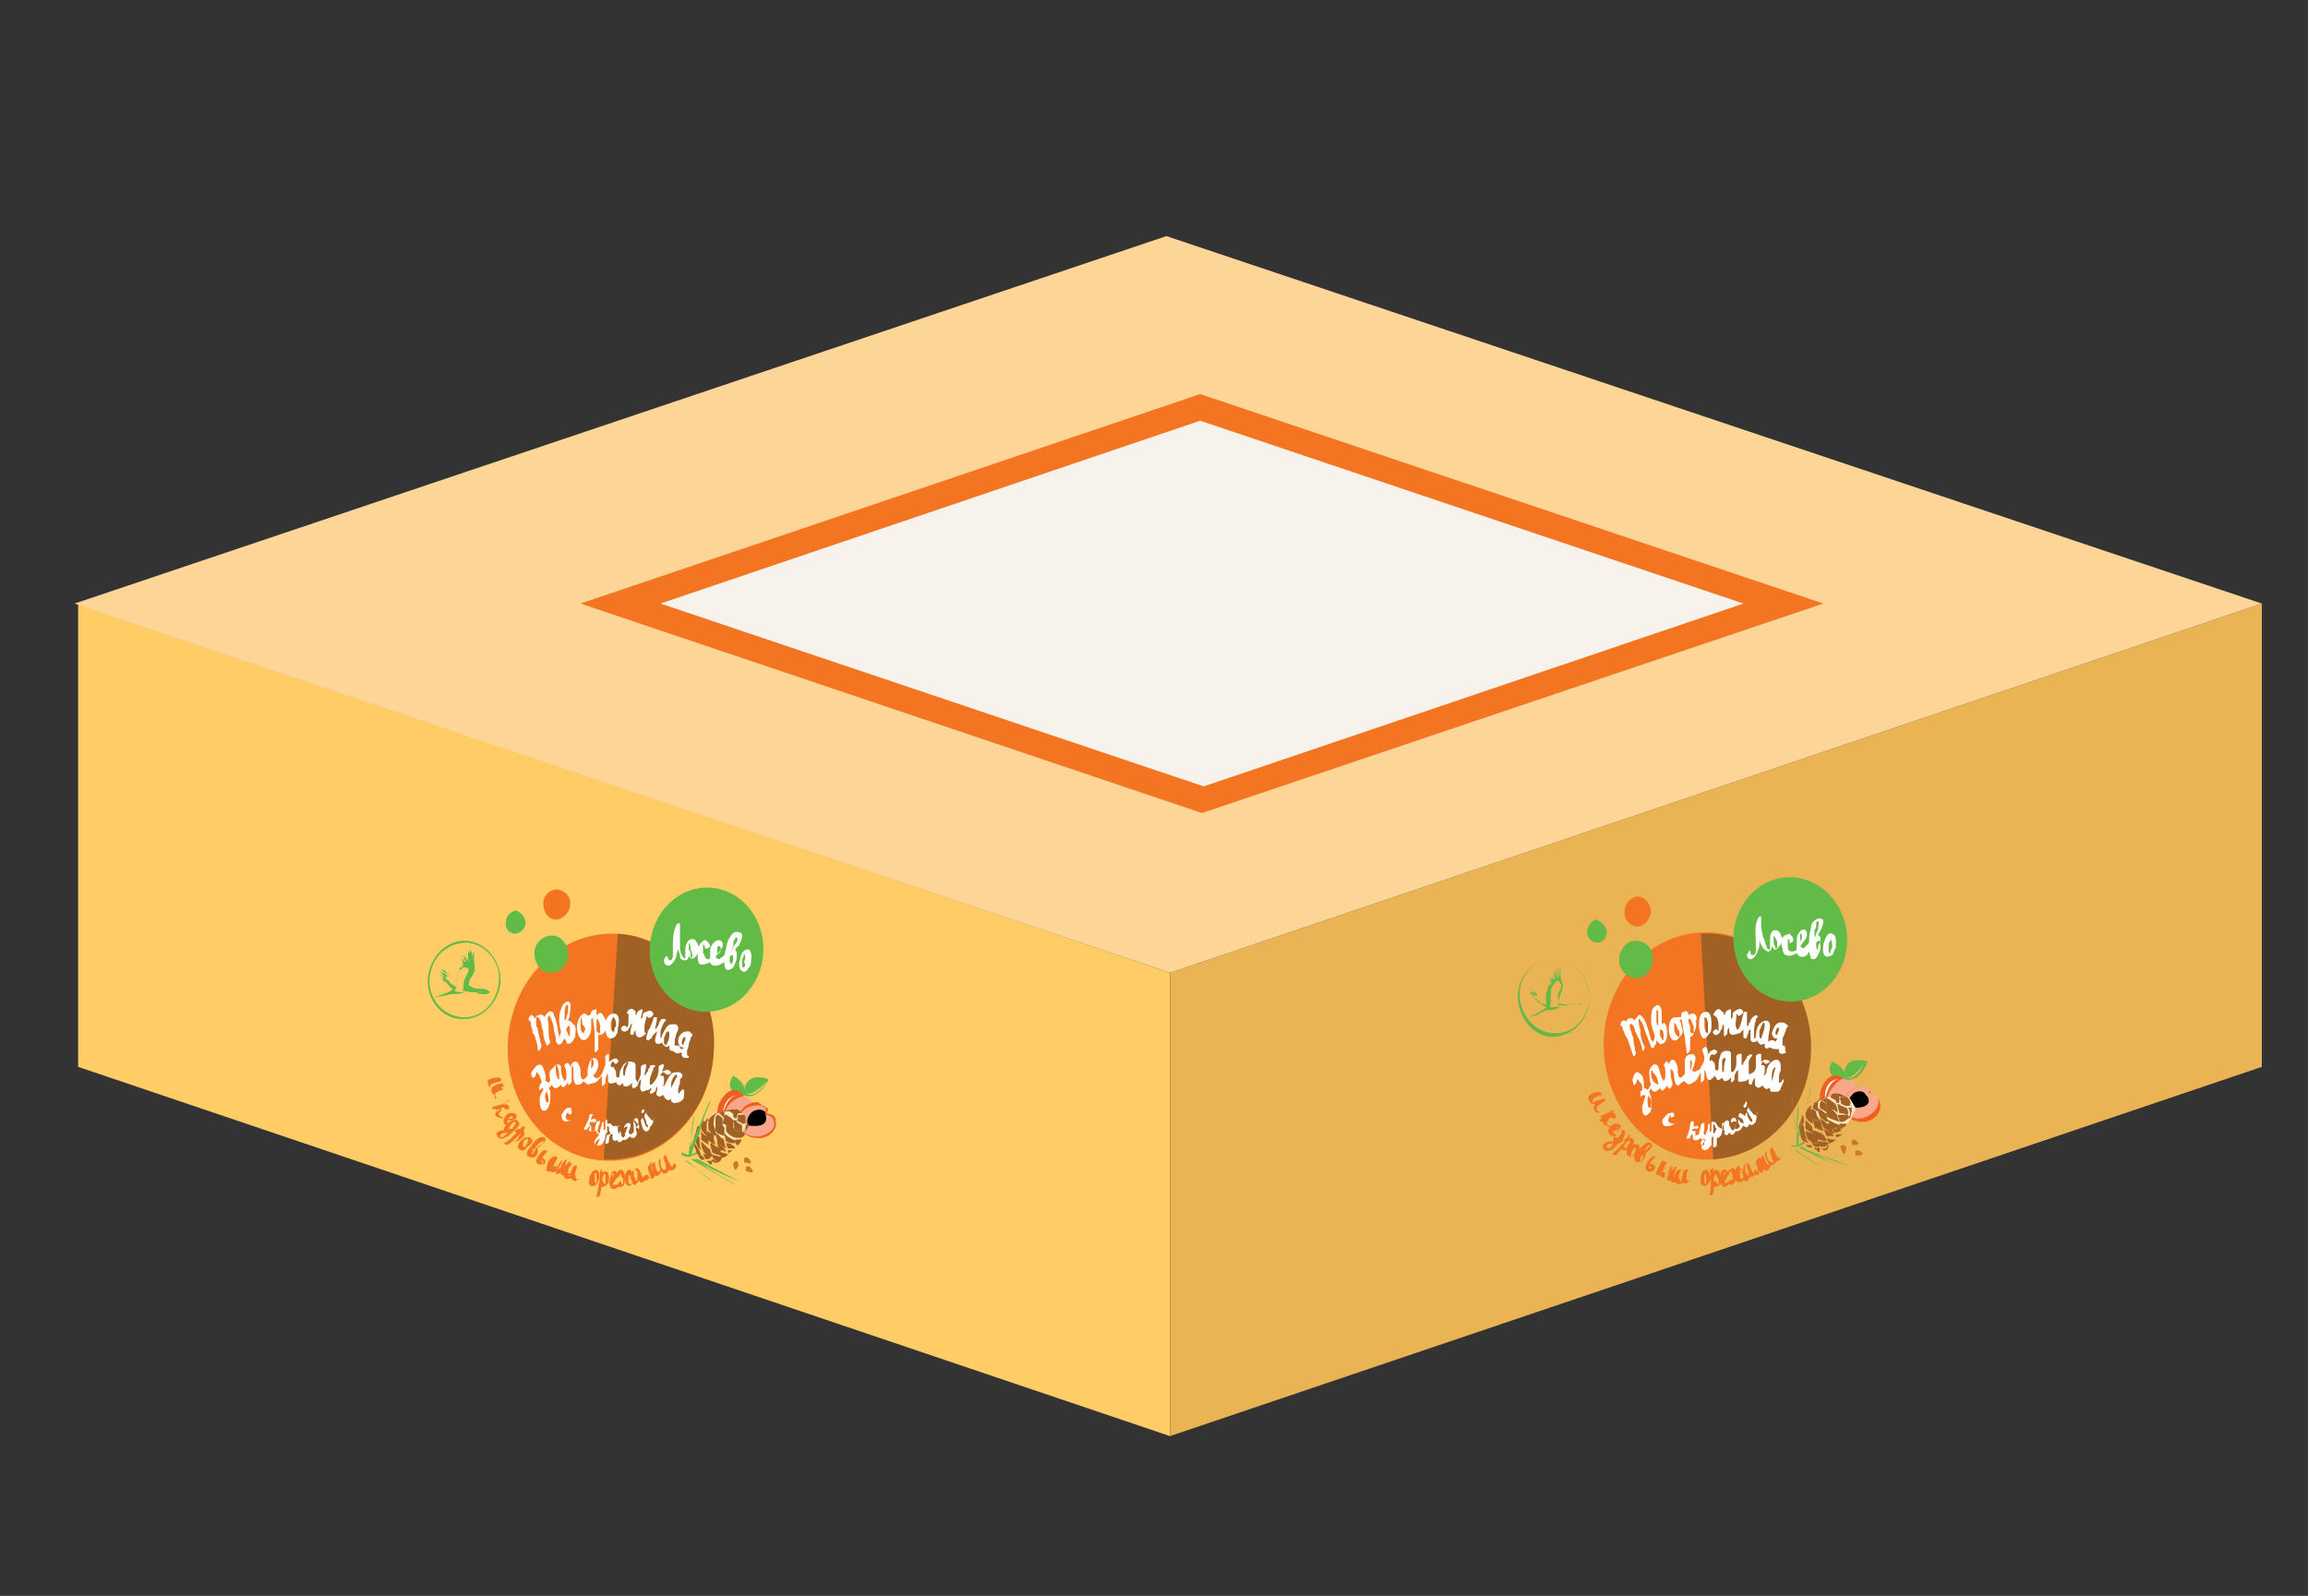 <?xml version="1.0" encoding="utf-8"?>
<!-- Generator: Adobe Illustrator 19.0.0, SVG Export Plug-In . SVG Version: 6.00 Build 0)  -->
<svg version="1.1" id="Layer_1" xmlns="http://www.w3.org/2000/svg" xmlns:xlink="http://www.w3.org/1999/xlink" x="0px" y="0px"
	 viewBox="0 0 130 89.9" style="enable-background:new 0 0 130 89.9;" xml:space="preserve">
<rect x="0" y="0" width="130" height="89.9" fill="#333333" stroke="none"/>
<style type="text/css">
	.st0{fill:#FFCC66;}
	.st1{fill:#EAB353;}
	.st2{fill:#FCD597;}
	.st3{fill:#F7F2EB;}
	.st4{fill:#F37521;}
	.st5{fill:#A16125;}
	.st6{fill-rule:evenodd;clip-rule:evenodd;fill:#F37521;}
	.st7{fill-rule:evenodd;clip-rule:evenodd;fill:#62BA47;}
	.st8{fill:#62BA47;}
	.st9{fill:#FFFFFF;}
	.st10{fill:#62BA46;}
	.st11{fill-rule:evenodd;clip-rule:evenodd;fill:#F05B24;}
	.st12{fill-rule:evenodd;clip-rule:evenodd;fill:#F05E24;}
	.st13{fill-rule:evenodd;clip-rule:evenodd;fill:#F8A78A;}
	.st14{fill-rule:evenodd;clip-rule:evenodd;fill:#FFFFFF;}
	.st15{fill-rule:evenodd;clip-rule:evenodd;}
	.st16{fill:#FAE6C0;}
	.st17{fill-rule:evenodd;clip-rule:evenodd;fill:#A16125;}
	.st18{fill:#CA7D1B;}
</style>
<g>
	<polygon class="st0" points="65.9,80.9 4.4,60.1 4.4,34 65.9,54.8 	"/>
	<polygon class="st1" points="65.9,80.9 127.4,60.1 127.4,34 65.9,54.8 	"/>
	<polygon class="st2" points="65.7,13.3 4.2,34 65.9,54.8 127.4,34 	"/>
	<polygon class="st3" points="67.6,23 34.9,34 67.7,45 100.4,34 	"/>
	<path class="st4" d="M67.7,45.8L32.7,34l34.9-11.8L102.7,34L67.7,45.8z M37.2,34l30.6,10.3L98.2,34L67.6,23.7L37.2,34z"/>
	<g>
		
			<ellipse transform="matrix(0.999 -5.206100e-02 5.206100e-02 0.999 -2.937 5.085)" class="st4" cx="96.1" cy="58.9" rx="5.8" ry="6.4"/>
		<path class="st5" d="M95.8,52.6l0.7,12.7c3.2-0.2,5.7-3.1,5.5-6.7C101.8,55.1,99,52.4,95.8,52.6z"/>
		<path class="st6" d="M93,51.3c0,0.4-0.3,0.8-0.7,0.9c-0.4,0-0.8-0.3-0.8-0.8c0-0.5,0.3-0.8,0.7-0.9C92.6,50.5,92.9,50.8,93,51.3
			L93,51.3z"/>
		<path class="st7" d="M93.1,54c0,0.6-0.4,1.1-0.9,1.1c-0.5,0-1-0.4-1-1c0-0.6,0.4-1.1,0.9-1.1C92.7,53,93.1,53.4,93.1,54L93.1,54z"
			/>
		<path class="st7" d="M90.5,52.5c0,0.3-0.2,0.6-0.5,0.6c-0.3,0-0.6-0.2-0.6-0.6c0-0.3,0.2-0.6,0.5-0.7
			C90.2,51.9,90.5,52.2,90.5,52.5L90.5,52.5z"/>
		<g>
			
				<ellipse transform="matrix(0.999 -5.206100e-02 5.206100e-02 0.999 -2.615 5.32)" class="st8" cx="100.8" cy="52.9" rx="3.2" ry="3.5"/>
			<g>
				<path class="st9" d="M100,52.4c-0.3,0-0.3,0.4-0.3,0.6l0,0l0,0c0,0,0,0.1,0,0.1c0,0.1,0,0.2,0,0.3c0,0,0,0.1,0,0.1
					c-0.1,0-0.2-0.1-0.2-0.2c-0.1-0.2-0.1-0.4-0.2-0.5c0-0.2-0.1-0.4-0.1-0.6c0-0.1,0-0.2,0-0.3c0,0,0-0.1,0-0.1c0,0,0-0.1,0-0.1
					c0-0.2-0.2,0-0.2,0.1c-0.2,0.4-0.1,0.9-0.1,1.3c0,0.1,0,0.2,0,0.4c0,0.1,0,0.2-0.1,0.3c0,0-0.1,0-0.1,0c-0.1,0-0.1-0.1-0.1-0.2
					c0-0.1-0.1,0-0.1,0c0,0.1-0.1,0.1-0.1,0.2c0,0.2,0.2,0.3,0.3,0.2c0.2-0.1,0.3-0.4,0.4-0.7c0-0.1,0-0.2,0-0.4
					c0,0.2,0.1,0.3,0.2,0.5c0.1,0.1,0.2,0.2,0.3,0.2c0.1,0,0.2-0.1,0.2-0.3c0.1,0.1,0.1,0.2,0.2,0.2c0.1,0,0.2-0.2,0.3-0.3
					c0.1-0.1,0.1-0.3,0.1-0.4C100.3,52.8,100.3,52.4,100,52.4z M100.1,53.4C100.1,53.4,100.1,53.5,100.1,53.4c-0.1,0.1-0.1,0-0.1,0
					c0-0.1-0.1-0.2-0.1-0.3c0-0.1,0-0.2,0-0.3c0,0,0-0.1,0-0.1c0.1,0.1,0.2,0.3,0.2,0.4C100.1,53.2,100.1,53.3,100.1,53.4z"/>
				<path class="st9" d="M103.2,52.6c-0.3-0.1-0.4,0.3-0.5,0.6c0,0.2-0.1,0.6,0.2,0.7c0.1,0,0.3-0.1,0.3-0.1
					c0.1-0.1,0.1-0.3,0.2-0.4C103.4,53.2,103.5,52.7,103.2,52.6z M103.1,53.7C103.1,53.7,103.1,53.7,103.1,53.7
					c-0.1,0-0.1-0.1-0.1-0.1c0-0.1,0-0.2,0-0.3c0-0.1,0-0.2,0.1-0.3c0,0,0,0,0-0.1c0.1,0.1,0.1,0.3,0.1,0.5
					C103.1,53.5,103.1,53.6,103.1,53.7z"/>
				<path class="st9" d="M102.4,52.7c0-0.1,0.1-0.2,0.1-0.2c0.1-0.2,0.2-0.4,0.2-0.6c0-0.2-0.3-0.2-0.4-0.1
					c-0.2,0.1-0.3,0.3-0.3,0.5c-0.1,0.3-0.1,0.5-0.1,0.8c0,0,0,0,0,0c-0.1,0.1-0.3,0.4-0.4,0.3c0,0-0.1-0.1-0.1-0.1
					c0.1-0.1,0.2-0.3,0.3-0.4c0.1-0.1,0.1-0.4,0-0.5c-0.1-0.1-0.3,0-0.4,0.2c-0.1,0.1-0.1,0.3-0.1,0.5c0,0.1,0,0.2,0,0.4
					c-0.1,0.1-0.2,0.1-0.3,0.1c-0.1,0-0.2-0.1-0.2-0.2c0-0.1,0-0.3,0-0.4c0,0,0-0.1,0-0.1c0,0,0,0,0,0c0.1,0,0.1,0.1,0.1,0.2
					c0,0.1,0.3-0.1,0.2-0.2c0-0.1-0.1-0.2-0.2-0.3c-0.1,0-0.2,0.1-0.3,0.1c-0.2,0.2-0.2,0.5-0.1,0.7c0,0.2,0.1,0.4,0.2,0.4
					c0.2,0.1,0.4,0,0.6-0.1c0.1,0.1,0.1,0.2,0.3,0.2c0.2,0,0.3-0.1,0.4-0.3c0,0.1,0.1,0.3,0.1,0.4c0.2,0.1,0.3,0,0.4-0.2
					c0.1-0.2,0.2-0.4,0.1-0.7C102.6,52.8,102.5,52.7,102.4,52.7z M101.4,52.7c0,0,0-0.1,0-0.1c0,0,0,0,0,0c0.1,0,0.1,0.1,0.1,0.2
					c0,0.1-0.1,0.2-0.1,0.3c0,0,0,0,0-0.1C101.4,52.9,101.4,52.8,101.4,52.7z M102.3,52c0,0,0-0.1,0.1-0.1c0,0,0,0,0,0
					c0.1,0.1,0,0.3,0,0.5c-0.1,0.1-0.1,0.3-0.2,0.4c0-0.1,0-0.2,0-0.4C102.3,52.3,102.3,52.2,102.3,52z M102.4,53.5
					C102.4,53.5,102.3,53.5,102.4,53.5C102.3,53.5,102.3,53.5,102.4,53.5c-0.1,0-0.1-0.2-0.1-0.2c0-0.1,0-0.1,0-0.2
					c0,0,0.1-0.1,0.1-0.1c0.1,0,0.1,0,0.1,0.1C102.4,53.2,102.4,53.4,102.4,53.5z"/>
			</g>
		</g>
		<g>
			<g>
				<path class="st9" d="M96.6,63.2c0,0-0.1,0-0.1,0.1c0,0,0-0.1,0-0.1c0-0.1-0.1,0-0.1,0.1c0,0.1,0,0.2,0,0.3l0,0c0,0,0,0,0,0
					c0,0,0,0.1,0,0.1c0,0-0.1,0.1-0.1,0.1c0-0.2,0-0.4,0-0.5c0,0,0,0,0,0c0,0,0,0,0,0c0,0,0,0,0,0c0,0,0,0,0,0c0,0-0.1,0-0.1,0.1
					c0,0,0,0,0,0c0,0.1,0,0.3-0.1,0.4c0,0.1,0,0.2-0.1,0.1c-0.1-0.1,0-0.2,0-0.3c0-0.1,0-0.2,0-0.3c0-0.1-0.2,0-0.2,0.1
					c0,0.1-0.1,0.3-0.1,0.5c-0.1,0-0.2,0.1-0.2,0.1c0-0.1,0-0.1,0-0.2c0-0.1-0.1-0.1-0.2-0.1c0,0,0,0,0,0c0,0,0-0.1,0.1-0.1
					c0,0,0.1-0.1,0.1,0c0.1,0,0.2-0.1,0.2-0.1c-0.1-0.1-0.2-0.1-0.3,0c0-0.1,0-0.2,0-0.3c0-0.1-0.2,0-0.2,0.1c0,0.3-0.1,0.5-0.2,0.8
					c0,0.1,0.2,0,0.2,0c0-0.1,0-0.1,0.1-0.2c0.1,0,0,0.3,0.1,0.3c0.1,0.1,0.3,0,0.4-0.1c0,0.1,0.1,0.1,0.2,0.1c0.1,0,0.2,0,0.2-0.1
					c0,0,0,0,0,0c-0.1,0.1-0.1,0.1-0.2,0.2c-0.1,0.1-0.3,0.4,0,0.5c0.2,0,0.3-0.2,0.4-0.3c0-0.1,0-0.3,0-0.4c0,0,0.1-0.1,0.1-0.1
					c0,0,0,0,0,0c0,0,0,0,0,0c0,0,0,0,0,0c0,0.2,0,0.4,0,0.6c0,0.1,0.2,0,0.2-0.1c0-0.1,0-0.3,0-0.4c0.1,0,0.1,0,0.2-0.1
					c0.1-0.1,0.1-0.3,0.1-0.4C96.7,63.5,96.7,63.3,96.6,63.2z M95.9,64.5c-0.2,0-0.1-0.2,0.1-0.4C96,64.4,96,64.6,95.9,64.5z
					 M96.6,63.8C96.6,63.9,96.6,63.9,96.6,63.8C96.6,63.9,96.6,63.9,96.6,63.8c-0.1,0.1-0.1,0-0.1,0c0-0.1,0-0.2,0-0.4
					c0-0.1,0-0.1,0.1,0c0,0.1,0,0.1,0.1,0.2C96.6,63.7,96.6,63.8,96.6,63.8z"/>
				<path class="st9" d="M98,62.7C98,62.7,98,62.7,98,62.7c-0.1,0.1-0.1,0.3-0.1,0.5c0,0,0,0.1,0.1,0.2c0,0.1-0.1,0.2-0.2,0.2
					c-0.2,0,0-0.3,0-0.4c0-0.3-0.2-0.3-0.3-0.1c0,0.1,0,0.2,0.1,0.1c0.1-0.1,0.1,0,0.2,0c0,0.1-0.1,0.2-0.1,0.3c0,0,0,0.1,0,0.1
					c-0.1,0.1-0.1,0.1-0.2,0c0-0.1-0.1-0.2-0.1-0.2c0,0,0-0.1,0-0.1c0,0,0,0,0-0.1c0,0,0,0,0,0c-0.1-0.2-0.3,0-0.3,0.1
					c-0.1,0.2-0.1,0.4,0,0.5c0.1,0.2,0.2,0.2,0.3,0c0,0,0,0,0,0c0,0,0,0,0.1,0.1c0.1,0.1,0.2-0.1,0.3-0.2c0,0,0,0,0,0
					c0.1,0.1,0.3-0.1,0.4-0.3c0.1,0.1,0.1,0.1,0.2,0.1c0.2-0.1,0.1-0.4,0.1-0.5C98.3,62.9,98.1,62.7,98,62.7z M97.1,63.8
					C97.1,63.8,97.1,63.8,97.1,63.8C97,63.7,97,63.6,97,63.5c0,0,0-0.1,0-0.1c0,0,0,0,0-0.1c0-0.1,0.1,0,0.1,0c0,0.1,0,0.2,0,0.4
					C97.2,63.7,97.2,63.8,97.1,63.8z M98.2,63.2C98.2,63.3,98.2,63.3,98.2,63.2c0,0.1,0,0.1,0,0.1s-0.2-0.1-0.2-0.1
					c0-0.1-0.1-0.1-0.1-0.2c0,0,0-0.1,0-0.1c0,0,0,0,0,0c0.1,0,0.1,0.1,0.2,0.1C98.2,63.1,98.2,63.2,98.2,63.2z"/>
				<path class="st9" d="M98.3,62.4c0.1-0.1,0.1-0.2,0.1-0.3c0,0,0-0.1-0.1,0c0,0,0,0.1,0,0.1c0,0,0,0,0,0c0,0,0,0,0,0c0,0,0,0,0,0
					c0,0,0,0,0,0c0,0,0,0,0,0c0,0,0,0,0,0s-0.1,0-0.1,0.1C98.2,62.3,98.2,62.4,98.3,62.4C98.2,62.4,98.3,62.4,98.3,62.4z"/>
				<path class="st9" d="M98.9,62.8c0,0.1-0.2-0.1-0.2-0.1c0,0,0-0.1-0.1-0.1c0-0.1-0.1-0.1-0.1-0.2c0,0,0,0,0,0
					c0-0.1-0.1,0.1-0.1,0.2c0.1,0.1,0.1,0.2,0.2,0.3c0,0.1,0.1,0.1,0.1,0.2c0,0.1,0,0.1,0,0.1c-0.2,0-0.3-0.4-0.3-0.5
					c0-0.1-0.1,0.1-0.1,0.1c0,0.1,0.2,0.8,0.5,0.5c0.1-0.1,0.1-0.1,0.1-0.2C98.9,63.1,99,62.9,98.9,62.8
					C99.1,62.6,99,62.6,98.9,62.8z"/>
				<path class="st9" d="M94.3,63.3c-0.1,0-0.2,0-0.3-0.1c-0.1-0.1,0-0.2,0-0.2c0-0.1,0.1-0.2,0.1-0.2c0,0,0,0,0,0c0,0,0.1,0,0,0
					c0,0,0,0.1,0,0.1c0,0.1,0.2,0,0.2,0c0-0.1,0-0.3-0.2-0.2c-0.2,0-0.3,0.2-0.4,0.3c-0.1,0.1-0.1,0.2,0,0.4
					C94,63.5,94.2,63.4,94.3,63.3C94.5,63.4,94.4,63.3,94.3,63.3z"/>
			</g>
		</g>
		<g>
			<g>
				<g>
					<path class="st9" d="M96.1,57C96.1,57,96.1,57,96.1,57C96.1,57,96.1,57,96.1,57c-0.4,0-0.4,0.5-0.4,0.8c0,0.2,0.1,0.7,0.3,0.7
						c0.1,0,0.2-0.2,0.3-0.3c0.1-0.1,0.1-0.3,0.1-0.5C96.4,57.5,96.4,57,96.1,57z M96.2,58.1C96.2,58.1,96.2,58.1,96.2,58.1
						c0,0.1,0,0.1,0,0.1c0,0,0,0,0,0c-0.2,0-0.2-0.4-0.2-0.5c0-0.1,0-0.2,0-0.3c0,0,0-0.1,0-0.1c0.2,0,0.2,0.4,0.2,0.5
						C96.2,57.8,96.2,57.9,96.2,58.1z"/>
					<path class="st9" d="M95.4,57.1c-0.1,0-0.2,0-0.3,0.1c0-0.1,0-0.2-0.1-0.2c0-0.1-0.1,0-0.2,0c0,0-0.1,0.1-0.1,0.1c0,0,0,0,0,0
						c0,0.1,0,0.1,0,0.2c0,0,0,0,0,0c-0.1,0-0.2,0-0.2,0c0,0,0,0,0,0c0,0-0.1,0-0.1,0c0,0,0,0,0,0c0,0,0,0,0,0
						C94,57.3,94,57.8,94,58c0,0.2,0.1,0.7,0.4,0.6c0.1,0,0.2-0.2,0.3-0.3c0.1-0.1,0.1-0.3,0-0.5c0-0.1,0-0.2-0.1-0.3
						c0,0,0.1-0.1,0.1-0.1c0.1,0.3,0.1,0.7,0.2,1c0,0.3,0.1,0.6,0.1,0.9c0,0.1,0.1,0,0.1,0c0,0,0.1-0.1,0.1-0.2c0-0.2,0-0.4,0-0.7
						c0.1,0,0.2-0.1,0.2-0.2c0.1-0.2,0.2-0.5,0.1-0.7C95.6,57.5,95.6,57.2,95.4,57.1z M94.6,58.3C94.6,58.3,94.6,58.3,94.6,58.3
						c0,0.1,0,0.1,0,0.1c0,0,0,0,0,0c-0.2,0-0.3-0.3-0.3-0.4c0-0.1,0-0.2,0-0.3c0,0,0-0.1,0-0.1c0,0,0,0,0,0c0,0,0,0,0,0
						c0,0,0,0,0,0c0.1,0.1,0.2,0.3,0.2,0.4C94.6,58,94.6,58.2,94.6,58.3z M95.1,57.3C95.2,57.3,95.2,57.3,95.1,57.3L95.1,57.3z
						 M95.4,58.2C95.4,58.2,95.4,58.2,95.4,58.2L95.4,58.2z M95.4,58.2C95.4,58.2,95.4,58.2,95.4,58.2
						C95.4,58.2,95.4,58.2,95.4,58.2c-0.1,0-0.2,0-0.2-0.1c0,0,0,0,0,0c0-0.2,0-0.4-0.1-0.5c0,0,0,0,0,0c0-0.1,0-0.1,0-0.2
						c0,0,0,0,0,0c0,0,0,0,0,0c0,0,0.1,0,0.1,0c0.1,0.1,0.1,0.3,0.2,0.4C95.4,57.9,95.4,58.1,95.4,58.2z"/>
					<path class="st9" d="M93.6,57.7c0-0.1,0-0.3,0-0.4c0-0.2,0-0.5-0.1-0.6c-0.1-0.2-0.3,0-0.4,0.1c-0.1,0.2-0.1,0.5-0.1,0.7
						c0,0.3,0.1,0.5,0.2,0.8c0,0.1,0,0.3-0.1,0.4c0,0,0,0,0,0c0,0,0,0,0,0c0,0,0-0.1-0.1-0.1c-0.1-0.4-0.2-0.8-0.4-1.2
						c-0.1-0.1-0.2-0.3-0.3-0.2c-0.1,0.1-0.2,0.2-0.2,0.3c-0.1-0.1-0.2-0.2-0.4-0.1c-0.1,0.1-0.1,0.1-0.1,0.2c0-0.1-0.1-0.1-0.1-0.1
						c-0.1-0.1-0.3,0.2-0.2,0.3c0.1,0,0.1,0.1,0.1,0.2c0.1,0.1,0.1,0.3,0.2,0.4c0,0.1,0.1,0.1,0.1,0.2c0.1,0.3,0.2,0.6,0.3,0.9
						c0,0,0,0,0,0c0.1,0,0.2-0.2,0.1-0.3C92.1,59,92,58.8,92,58.5c0-0.1-0.1-0.2-0.1-0.3c0-0.1-0.1-0.2-0.1-0.4c0,0,0,0,0-0.1
						c0.2-0.1,0.3,0.3,0.3,0.4c0.1,0.1,0.1,0.3,0.2,0.4c0.1,0.2,0.2,0.5,0.2,0.7c0,0,0,0,0,0c0.1,0,0.2-0.2,0.1-0.3
						c-0.1-0.2-0.2-0.5-0.2-0.7c0-0.1,0-0.1,0-0.2c-0.1-0.2-0.1-0.4-0.1-0.6c0,0,0,0,0,0c0,0,0.1,0,0.1,0.1c0.2,0.2,0.2,0.5,0.3,0.7
						c0.1,0.2,0.1,0.3,0.2,0.5c0,0.1,0.1,0.2,0.1,0.3c0.1,0.1,0.2,0,0.2-0.1c0.1-0.1,0.1-0.2,0.1-0.3c0.1,0.1,0.2,0.3,0.3,0.2
						c0.2,0,0.3-0.3,0.3-0.5c0-0.2,0-0.6-0.2-0.7C93.7,57.7,93.6,57.7,93.6,57.7z M93.3,57.5c0-0.2,0-0.4,0-0.6c0,0,0,0,0,0
						c0.1,0,0.1,0.1,0.1,0.1c0,0.2,0,0.4,0,0.6c0,0.1,0,0.1,0,0.2C93.3,57.7,93.3,57.6,93.3,57.5z M93.7,58.3c0,0.1,0,0.2,0,0.3
						c0,0,0,0,0,0c0,0,0,0,0,0c-0.1,0-0.1-0.1-0.1-0.1c-0.1-0.1-0.1-0.2-0.1-0.3c0-0.1,0-0.1,0-0.2c0,0,0.1,0,0.1,0
						C93.7,58.1,93.7,58.2,93.7,58.3z"/>
					<path class="st9" d="M100.5,58.9c0,0-0.1,0-0.1,0c0,0,0,0,0,0c0,0,0,0,0,0c0,0,0-0.1,0-0.2c0-0.1,0-0.3,0.1-0.4c0,0,0,0,0,0
						c0-0.1,0.1-0.2,0.1-0.3c0,0,0,0,0,0c0,0,0,0,0,0c0-0.1,0.1-0.1,0.1-0.2c0-0.1-0.1-0.1-0.1-0.1c0,0,0,0,0,0
						c-0.1-0.1-0.1-0.1-0.3-0.1c-0.3,0-0.4,0.3-0.5,0.6c0,0.1,0.1,0.3,0.2,0.3c0,0,0,0,0.1,0c0,0.1-0.1,0.1-0.1,0.2
						c0,0-0.1-0.1-0.1-0.1c0,0,0,0-0.1,0c0,0,0,0,0,0c-0.1,0-0.1,0-0.2,0.1c0,0,0,0,0,0c0-0.1,0-0.1,0-0.2c0-0.2,0.1-0.5,0.1-0.7
						c0,0,0,0,0,0c0-0.2-0.1-0.3-0.2-0.3c-0.2,0-0.3,0.1-0.4,0.2c-0.1,0.1-0.2,0.4-0.2,0.6l0,0c0,0.1,0,0.2-0.1,0.2c0,0,0,0,0,0
						c0,0,0,0,0,0c0-0.1,0-0.2,0-0.3c0-0.2,0-0.5,0.1-0.7c0-0.1,0-0.1,0.1-0.2c0-0.1,0-0.1-0.1-0.1c-0.1,0-0.1,0.1-0.2,0.1
						c0,0.1-0.1,0.1-0.1,0.2c0,0.1-0.1,0.1-0.1,0.2c0,0.1-0.1,0.1-0.1,0.1c0,0,0,0,0,0c0-0.2,0-0.4,0-0.7c0,0,0,0,0-0.1c0,0,0,0,0,0
						c0,0,0,0,0,0c0,0,0,0,0,0c0,0,0,0,0,0l0,0c0,0,0,0-0.1,0c-0.1,0-0.1,0.1-0.1,0.1c0,0,0,0,0,0c-0.1,0.3-0.1,0.6-0.3,0.9
						c0,0,0,0,0,0c0,0,0,0,0,0l0,0c0,0,0,0,0,0c-0.1,0-0.1-0.1-0.1-0.1c-0.1-0.2,0-0.4,0-0.6c0,0,0-0.1,0-0.1c0,0,0-0.1,0-0.1
						c0,0,0,0,0,0c0,0,0,0,0,0c0,0,0.1,0.1,0.1,0.1c0,0.1,0.3-0.1,0.3-0.2c-0.1-0.2-0.2-0.2-0.4-0.1c-0.1,0.1-0.2,0.1-0.2,0.2
						c0,0,0,0,0,0c0,0,0,0,0,0c0,0,0,0,0,0.1c0,0,0,0,0,0c0,0.1,0,0.1-0.1,0.2c0-0.2,0-0.4,0-0.5c0-0.1-0.2,0-0.3,0.1
						c0,0.1-0.1,0.2-0.1,0.2c0-0.1,0-0.2-0.1-0.2c-0.1-0.2-0.3-0.2-0.4,0c0,0-0.1,0.1-0.1,0.2c0,0,0.1,0,0.1,0c0,0,0,0,0,0
						c0,0,0,0,0,0c0,0,0,0.1,0.1,0.1c0,0.1,0.1,0.2,0.1,0.4c0,0.1,0,0.2,0,0.4c0,0,0,0,0,0c0,0,0,0,0,0c0,0-0.1-0.1-0.1-0.1
						c0-0.1-0.3,0.1-0.2,0.2c0.1,0.2,0.3,0.1,0.4-0.1c0-0.1,0.1-0.1,0.1-0.2c0-0.1,0-0.1,0.1-0.2c0,0.2,0,0.4,0,0.6
						c0,0.1,0.1,0.1,0.1,0c0.1,0,0.1-0.1,0.1-0.2c0-0.1,0-0.1,0.1-0.2c0,0.1,0,0.1,0,0.2c0,0.1,0.1,0.2,0.2,0.2
						c0.1,0,0.3-0.1,0.4-0.1c0.1-0.1,0.1-0.1,0.2-0.2c0,0.1,0,0.3,0,0.4c0,0.1,0.1,0.1,0.1,0.1c0.1,0,0.1-0.1,0.1-0.1
						c0-0.1,0.1-0.2,0.1-0.3c0-0.1,0.1-0.1,0.1-0.1c0,0,0,0,0,0c0,0.2,0,0.4,0,0.5c0,0.2,0.1,0.2,0.2,0.2c0.1,0,0.1,0,0.2-0.1
						c0,0.1,0,0.1,0.1,0.2c0.1,0.1,0.2,0,0.3,0c0,0,0,0,0,0c0,0,0,0,0,0.1c0,0.2,0.1,0.2,0.3,0.1c0.1,0.1,0.3,0.1,0.4,0.1
						c0,0,0.1,0,0.1,0c0,0,0,0.1,0,0.1c0,0.2,0.2,0.2,0.4,0.1C100.5,59.1,100.6,59,100.5,58.9z M99.2,58.5
						C99.2,58.5,99.2,58.5,99.2,58.5c-0.1,0-0.1-0.1-0.1-0.2c0-0.1,0-0.1,0-0.2c0,0,0,0,0,0c0,0,0,0,0,0c0-0.1,0.1-0.2,0.1-0.3
						c0,0,0.1-0.1,0.1-0.2c0,0,0,0,0,0c0,0,0,0,0,0c0.1,0,0.1,0.1,0.1,0.1C99.4,58,99.3,58.2,99.2,58.5
						C99.2,58.5,99.2,58.5,99.2,58.5z M99.6,58.7L99.6,58.7L99.6,58.7L99.6,58.7z M100,58.2c0-0.1,0.1-0.3,0.1-0.3c0,0,0,0,0.1,0
						c0,0,0,0.1,0,0.1c0,0.1-0.1,0.2-0.1,0.3C100.1,58.3,100,58.3,100,58.2z M100.4,58.9C100.4,58.9,100.4,58.9,100.4,58.9
						L100.4,58.9z"/>
				</g>
			</g>
			<g>
				<path class="st9" d="M100.4,60.8c0,0.1-0.1,0.2-0.2,0.2c0,0,0,0,0,0c0,0,0-0.2,0-0.2c0-0.2,0-0.3,0.1-0.5c0,0,0-0.1,0-0.1
					c0-0.1,0-0.1,0-0.2c0,0,0,0,0,0c0-0.1-0.1-0.3-0.2-0.3c-0.2,0-0.3,0.1-0.4,0.2c-0.1,0.1-0.2,0.3-0.2,0.5c0,0,0,0,0,0
					c0,0.1-0.1,0.1-0.1,0.2c0,0,0,0,0,0c-0.1,0,0-0.1,0-0.2c0-0.1,0-0.2,0-0.3c0-0.1-0.1-0.1-0.2-0.1c0,0,0,0,0,0c0,0,0,0,0,0
					c0-0.1,0.1-0.2,0.1-0.2c0,0,0,0,0,0c0,0,0,0,0,0c0,0,0.1,0.1,0.1,0.1c0.1,0.1,0.3-0.1,0.3-0.1c-0.1-0.1-0.2-0.1-0.3-0.1
					c-0.1,0-0.1,0.1-0.2,0.1c0,0,0,0,0,0c0-0.1,0-0.3,0-0.4c0-0.1-0.3,0-0.3,0.1c0,0.2,0,0.4,0,0.6c0,0,0,0,0,0
					c0,0.2-0.1,0.3-0.3,0.4c0,0,0,0-0.1,0c0,0,0,0,0,0c0,0,0,0,0,0c0,0,0-0.1,0-0.1c0-0.2,0-0.3,0-0.5c0-0.1,0-0.2,0.1-0.3
					c0,0,0-0.1,0.1-0.1c0-0.1,0-0.1-0.1-0.1c-0.1,0-0.1,0.1-0.2,0.1c0,0.1,0,0.1-0.1,0.2c0,0.1-0.1,0.1-0.1,0.2
					c0,0.1-0.1,0.1-0.1,0.1c0,0,0,0,0,0c0-0.2,0-0.4,0-0.6c0-0.1-0.3,0-0.3,0.1c0,0.1,0,0.2,0,0.3c0,0,0,0,0,0c0,0.2,0,0.4-0.2,0.6
					c0,0,0,0,0,0c-0.1,0-0.1-0.1-0.1-0.2c0-0.2,0-0.3,0-0.5c0,0,0-0.1,0-0.1c0-0.1,0-0.1,0-0.2c0,0,0,0,0,0c0-0.2-0.1-0.2-0.3-0.2
					c-0.1,0-0.3,0.1-0.3,0.3c-0.1,0.2-0.1,0.4-0.1,0.6c0,0,0,0,0,0c0,0.1,0,0.2-0.1,0.2c0,0,0,0,0,0c-0.1,0-0.1-0.1-0.1-0.2
					c0-0.1,0-0.2-0.1-0.3c-0.1-0.1-0.1-0.1-0.2,0c0,0,0,0,0,0c0,0,0,0,0-0.1c0-0.1,0-0.2,0.1-0.3c0,0,0,0,0,0c0,0,0,0,0,0
					c0,0,0.1,0,0.1,0c0.1,0.1,0.3-0.2,0.2-0.2c-0.1-0.1-0.2-0.1-0.3,0c-0.1,0-0.1,0.1-0.2,0.2c0,0,0,0,0,0c0-0.1,0-0.3-0.1-0.4
					c0-0.1-0.3,0.1-0.2,0.2c0,0.1,0.1,0.2,0.1,0.4c0,0.2-0.1,0.4-0.2,0.5c0,0.1-0.1,0.2-0.2,0.2c-0.1,0.1-0.2,0.1-0.3,0c0,0,0,0,0,0
					c0.1-0.2,0.2-0.5,0.2-0.7c0-0.1-0.1-0.3-0.3-0.2c-0.2,0-0.3,0.2-0.3,0.4c0,0.2,0,0.3,0,0.5c0,0.1,0,0.1,0,0.2c0,0,0,0-0.1,0.1
					c0,0-0.1,0.1-0.1,0.1c0,0,0,0-0.1,0c-0.1-0.1-0.1-0.3-0.1-0.4c0-0.1,0-0.3-0.1-0.4c0-0.1-0.1-0.2-0.2-0.2
					c-0.1,0-0.2,0.2-0.2,0.3c0,0,0,0,0,0c0-0.1,0-0.1-0.1-0.2c0-0.1-0.2,0.2-0.2,0.2c0.1,0.1,0.1,0.3,0.1,0.4l0,0c0,0,0,0,0,0
					s0,0,0,0c0,0.1,0,0.1,0,0.2c0,0.1,0,0.2-0.1,0.3c0,0,0,0,0,0c0,0,0,0,0,0c0-0.1-0.1-0.1-0.1-0.2c-0.1-0.2-0.1-0.4-0.2-0.6
					c0,0,0,0,0,0c0-0.1-0.2-0.2-0.3-0.1c-0.1,0.1-0.2,0.2-0.2,0.4c0,0.2,0,0.5,0.1,0.7c-0.1,0.1-0.1,0.2-0.2,0.3
					c0,0-0.1-0.1-0.2-0.1c0-0.2,0-0.5-0.1-0.7c-0.1-0.1-0.2-0.2-0.3-0.2c-0.1,0-0.2,0.2-0.2,0.3c-0.1,0.1,0,0.3,0,0.4
					c0.1,0.1,0.2-0.2,0.2-0.2c0,0,0-0.1,0-0.1c0,0,0,0,0,0c0,0,0,0,0,0c0,0,0,0,0,0c0.1,0,0.1,0.1,0.2,0.2c0.1,0.1,0.1,0.2,0.1,0.3
					c0,0,0,0.1,0,0.1c0,0,0,0-0.1,0.1c0,0,0,0,0,0.1c0,0.1,0,0.1,0,0.2c0,0,0,0,0,0c0,0,0,0,0,0c0,0,0.1-0.1,0.1-0.1
					c0.1,0,0.1,0,0.2,0c-0.1,0.2-0.1,0.4-0.2,0.6c0,0.2,0,0.4,0.1,0.5c0.1,0.1,0.2,0,0.3-0.1c0.2-0.2,0.1-0.6,0.1-0.9
					c0-0.1-0.1-0.2-0.1-0.3c0-0.1,0.1-0.2,0.1-0.2c0,0.1,0.1,0.2,0.2,0.2c0.1,0,0.2-0.1,0.3-0.2c0,0,0,0,0,0
					c0.1,0.1,0.1,0.2,0.2,0.1c0.1-0.1,0.2-0.2,0.2-0.3c0,0.1,0,0.1,0.1,0.2c0,0.1,0.2-0.1,0.2-0.2c0-0.2-0.1-0.4-0.1-0.6
					c0-0.1,0-0.2,0-0.2c0,0,0-0.1,0-0.1c0,0,0,0,0,0c0,0,0,0,0,0c0,0,0.1,0.1,0.1,0.1c0.1,0.1,0.1,0.3,0.1,0.4
					c0,0.1,0.1,0.6,0.3,0.4c0.1-0.1,0.2-0.2,0.3-0.2c0,0,0,0.1,0.1,0.1c0.1,0.2,0.3,0,0.5-0.1c0.1-0.1,0.2-0.3,0.3-0.5
					c0,0.2,0,0.3,0,0.5c0,0.1,0.1,0.1,0.1,0c0.1,0,0.1-0.1,0.1-0.2c0-0.1,0-0.2,0-0.4c0.1,0,0.1,0.4,0.2,0.5c0.1,0.1,0.2,0,0.3-0.1
					c0,0,0,0,0.1-0.1c0,0.1,0.1,0.1,0.1,0.2c0.1,0.1,0.2,0,0.3-0.1c0,0,0,0,0,0c0,0.1,0.1,0.1,0.1,0.2c0.1,0,0.2,0,0.3-0.1
					c0,0,0.1-0.1,0.1-0.1c0,0.1,0,0.1,0,0.2c0,0.1,0.1,0.1,0.1,0c0.1,0,0.1-0.1,0.1-0.2c0-0.1,0-0.2,0.1-0.3c0-0.1,0.1-0.1,0.1-0.1
					c0,0,0,0,0,0c0,0,0,0,0,0.1c0,0.2,0,0.4,0,0.5c0.1,0.1,0.3,0,0.4,0c0.1,0,0.1-0.1,0.2-0.1c0,0.1,0,0.2,0,0.2
					c0,0.1,0.1,0.1,0.1,0.1c0.1,0,0.1-0.1,0.1-0.1c0-0.1,0.1-0.2,0.1-0.3c0.1,0.1,0,0.4,0.1,0.5c0.1,0.1,0.2,0.1,0.3,0
					c0,0,0.1,0,0.1-0.1c0,0.1,0,0.1,0.1,0.2c0.1,0.1,0.2,0,0.3,0c0,0,0,0,0,0c0,0.1,0,0.2,0.1,0.2c0.1,0,0.2,0,0.3,0
					c0.1,0,0.2-0.1,0.2-0.2C100.5,60.9,100.5,60.8,100.4,60.8z M93,62.4L93,62.4C93,62.4,93,62.4,93,62.4c0,0-0.1,0-0.1,0
					c-0.1,0-0.1-0.3-0.1-0.4c0-0.1,0-0.2,0.1-0.3c0,0,0,0,0,0.1c0.1,0.1,0.1,0.2,0.1,0.3C93,62.2,93,62.4,93,62.4z M93.4,61.1
					C93.4,61.1,93.4,61.1,93.4,61.1c-0.1,0-0.1-0.1-0.2-0.1c-0.1-0.1-0.2-0.3-0.2-0.5c0-0.1,0-0.2,0-0.2c0,0,0,0,0,0c0,0,0,0,0,0
					c0.1,0,0.1,0,0.1,0.1C93.3,60.6,93.4,60.8,93.4,61.1C93.4,61.1,93.4,61.1,93.4,61.1z M95.2,60.3c0-0.1,0-0.2,0-0.4
					c0-0.1,0-0.1,0-0.2c0,0,0,0,0,0c0,0,0,0,0,0c0,0,0.1,0.1,0.1,0.1C95.3,60,95.3,60.1,95.2,60.3z M97.1,60.4
					C97,60.4,97,60.4,97.1,60.4C97,60.5,97,60.5,97.1,60.4c-0.1,0-0.1-0.1-0.1-0.1c0-0.2,0-0.4,0-0.5c0-0.1,0-0.1,0.1-0.2
					c0,0,0,0,0,0c0,0,0,0,0,0c0.1,0,0.1,0,0.1,0.1C97.1,59.9,97.1,60.2,97.1,60.4z M100,60.2c-0.1,0.2-0.1,0.5-0.2,0.7c0,0,0,0,0,0
					c0,0,0,0,0,0c0,0,0-0.1,0-0.2c0-0.2,0-0.4,0.1-0.5c0,0,0.1-0.1,0.1-0.1c0,0,0,0,0,0c0,0,0,0,0,0C100,60.1,100,60.2,100,60.2z"/>
				<polygon class="st9" points="93,62.4 93,62.4 93,62.4 				"/>
				<path class="st9" d="M93,62.4C93,62.4,93,62.4,93,62.4L93,62.4z"/>
				<path class="st9" d="M95.1,59.7C95.1,59.7,95.1,59.7,95.1,59.7L95.1,59.7z"/>
			</g>
		</g>
		<g>
			<path class="st10" d="M88.9,56.6C88.9,56.6,88.9,56.5,88.9,56.6c-0.2-0.1-0.3,0-0.4,0c-0.3,0-0.4,0-0.7-0.1
				c0-0.3,0.1-0.5,0.2-0.8c0.1-0.2-0.1-0.5-0.1-0.7c0-0.1,0-0.3,0-0.5c-0.1,0.1,0,0.4,0,0.5c-0.1-0.2-0.1-0.4-0.1-0.6
				c0,0.2,0,0.4,0,0.6c-0.1-0.2-0.1-0.4-0.1-0.5c-0.1,0.2,0.1,0.4,0.1,0.6c-0.1-0.1-0.1-0.3-0.2-0.5c0,0.2,0.1,0.4,0.1,0.5
				c-0.1-0.1-0.1-0.3-0.2-0.3c0,0.1,0.1,0.3,0.1,0.4c-0.1,0-0.1-0.1-0.2-0.2c0,0.1,0.1,0.2,0.1,0.2c-0.1,0-0.1-0.1-0.2-0.1
				c0,0.1,0.1,0.1,0.1,0.2c0,0-0.1-0.1-0.1-0.1c0,0.1,0.1,0.1,0.1,0.2c0,0-0.1,0-0.1,0c0,0,0.1,0,0,0.1c0,0,0,0-0.1,0
				c0,0.1,0,0,0,0.1c0,0,0,0,0,0c0,0,0,0,0,0.1c-0.2,0.3-0.1,0.6-0.1,0.9c0,0-0.2-0.1-0.4-0.1c-0.1,0-0.1-0.1-0.2-0.2c0,0,0,0,0,0
				c0,0-0.1,0-0.1-0.1c0,0,0.1,0,0.1,0c0,0-0.2,0-0.1-0.1c0.1,0,0.1,0,0.2,0c-0.1,0-0.2-0.1-0.2-0.1c0.1,0,0.2,0.1,0.2,0
				c-0.1-0.1-0.2-0.1-0.3-0.2c0.1,0,0.2,0.1,0.2,0.1c-0.1,0-0.2-0.2-0.3-0.2c0.1,0.1,0.2,0.2,0.3,0.3c-0.1-0.1-0.2-0.1-0.3-0.1
				c0,0.1,0.2,0.2,0.3,0.2c-0.1,0-0.1,0-0.2,0c0,0.1,0.2,0.1,0.2,0.1c0,0-0.1,0-0.1,0c0,0.1,0.1,0,0.2,0.1c-0.1,0-0.1,0-0.1,0
				c0,0,0.1,0,0.1,0.1c0,0-0.1,0-0.1,0c0,0,0.1,0,0.1,0c0,0,0,0,0,0c0,0,0,0,0.1,0c0,0,0,0,0,0c0.1,0.1,0.2,0.3,0.4,0.3
				c-0.1,0.1,0.1,0.1-1,0.6c0,0,0.5-0.1,0.6-0.2c0.1-0.1,0.3-0.1,0.4-0.2c0,0,0.1,0,0.1,0c0.2,0,0.4,0,0.7-0.2c-0.2,0-0.5,0.1-0.6,0
				c0.1-0.3,0-0.9,0.1-1.1c0.1-0.1,0.3-0.6,0.5-0.2c0,0.1,0.1,0.1,0,0.3c-0.1,0.2-0.2,0.3-0.1,0.7c0,0.1,0,0.2-0.1,0.2
				c0.5,0.1,0.6,0,0.9,0c0.1,0,0.2-0.1,0.2,0c0,0-0.1,0-0.2,0c-0.1,0,0.1,0,0.1,0c0,0,0.3,0,0.4-0.1C89.1,56.6,89,56.6,88.9,56.6z"
				/>
			<path class="st10" d="M87.4,54c-1.1,0.1-2,1.1-1.9,2.3c0.1,1.2,1,2.2,2.1,2.1c1.1-0.1,2-1.1,1.9-2.3C89.4,54.8,88.5,53.9,87.4,54
				 M87.4,54c1.1-0.1,2,0.8,2.1,2c0.1,1.2-0.8,2.2-1.8,2.2c-1.1,0.1-2-0.9-2.1-2C85.5,55.1,86.3,54.1,87.4,54"/>
		</g>
		<g>
			<g>
				<path class="st11" d="M103.8,61.9c0,0.3-0.2,0.6-0.5,0.6c-0.3,0-0.5-0.2-0.5-0.5c0-0.3,0.2-0.6,0.5-0.6
					C103.6,61.3,103.8,61.6,103.8,61.9"/>
				<path class="st7" d="M103.9,60.8c0,0,0.2-0.6-0.7-1C103.2,59.8,102.6,60.7,103.9,60.8"/>
				<path class="st12" d="M102.9,62.8c0,0-0.9-0.9,0-2c0,0,0.4-0.5,1,0C103.9,60.8,103,61.5,102.9,62.8"/>
				<path class="st13" d="M103.4,62.9c-0.3,0.1-0.8,0.1-0.5-1c0.1-0.2,0.1-0.4,0.3-0.6c0.5-0.7,1.1-0.8,1.4,0
					C104.8,62.4,103.9,62.8,103.4,62.9"/>
				<path class="st14" d="M103.3,62.7c0,0,1-0.1,1-0.9C104.3,61.8,104,62.6,103.3,62.7"/>
				<path class="st14" d="M102.8,62c0,0,0.1-1,0.7-1.2C103.4,60.8,102.7,60.9,102.8,62"/>
				<path class="st7" d="M103.9,60.8c0,0,0.8,0.3,1.3-1C105.2,59.8,103.7,59.3,103.9,60.8 M104,60.7c0.4,0.1,1-0.8,1-0.8
					C104.5,61,104,60.7,104,60.7z"/>
			</g>
			<path class="st12" d="M105.1,61.3c0.1,0,0.1,0.1,0.2,0.1c0.2,0.2-0.1,0.2,0,0.3c0.1,0.1,0.5-0.1,0.6,0.5c0.1,0.5-0.4,1-1,1
				c-0.6,0-1.1-0.4-1.1-0.9c0-0.5,0.4-1,1-1.1C104.9,61.2,105,61.2,105.1,61.3"/>
			<path class="st13" d="M104.1,62.8c0,0-0.7-0.7,0.2-1.4c0,0,0.6-0.4,1-0.1c0,0,0.1,0.1,0,0.2c-0.1,0.1,0,0.1,0,0.1
				c0,0,0.5,0,0.5,0.4C105.9,62.6,104.8,63.4,104.1,62.8"/>
			<path class="st15" d="M104.2,62.4c0,0-0.2-0.4,0.1-0.7c0.2-0.3,0.7-0.3,0.8,0C105.2,61.7,105.7,62.5,104.2,62.4L104.2,62.4z"/>
		</g>
		<g>
			<path class="st16" d="M102.2,62.2c0.1-0.1,0.2-0.2,0.3-0.2c0.1,0,0.1,0,0.2-0.1c0.1,0,0.1-0.1,0.2-0.1c0.1-0.1,0.3,0,0.5-0.1
				c0.1,0,0.3-0.1,0.4,0c0.1,0.1,0.3,0.1,0.4,0.2c0.1,0.1,0.1,0.2,0.2,0.3c0,0.1,0.1,0.1,0.1,0.2c0,0.1,0,0.2-0.1,0.3
				c0,0.1-0.1,0.1-0.1,0.2c0,0,0,0.1,0,0.1c0,0-0.1,0.1-0.1,0.1c-0.1,0.1-0.1,0.2-0.2,0.2c-0.2,0.1-0.4,0-0.6,0
				c-0.2,0-0.4,0-0.6-0.1c-0.2-0.1-0.3-0.2-0.5-0.4c-0.1-0.1-0.1-0.2-0.1-0.3C102.2,62.5,102.1,62.3,102.2,62.2"/>
			<g>
				<path class="st17" d="M101.5,62.8C101.5,62.8,101.5,62.7,101.5,62.8C101.6,62.8,101.6,62.8,101.5,62.8
					C101.6,62.8,101.6,62.8,101.5,62.8c0.1,0.1,0.1,0.2,0.1,0.3c0,0.1,0,0.1,0,0.2c0,0-0.1,0-0.1,0c0,0,0,0-0.1,0c0,0,0,0,0,0
					c0,0,0,0,0,0c0.1,0,0.2,0.1,0.2,0.2c0,0.2,0.1,0.5,0.2,0.7c0,0,0,0,0,0c-0.2-0.1-0.4-0.4-0.5-0.6l0,0c0,0,0-0.1,0-0.1
					C101.4,63.2,101.5,63,101.5,62.8C101.5,62.8,101.5,62.8,101.5,62.8z"/>
				<path class="st7" d="M101.2,64c0.1-0.3,0.4-1.2,0.4-1.2c0.1-0.5,0.3-1,0.4-1.5c0,0,0,0,0,0.1c-0.1,0.5-0.3,0.9-0.4,1.4
					c0,0-0.2,0.6-0.2,0.8c0,0,0,0,0,0c0,0,0,0,0,0.1c0,0.2-0.1,0.3-0.1,0.5c0,0.1,0,0.2,0,0.3c0,0,0,0,0,0c0,0-0.1,0-0.1,0
					c0,0,0,0,0,0c0,0,0-0.1,0-0.1c0,0,0-0.1,0-0.1c0-0.6,0.1-1.3,0.1-1.9c0-0.1,0-0.1,0-0.2c0,0,0,0,0,0
					C101.2,62.7,101.2,63.3,101.2,64z"/>
				<path class="st17" d="M103.6,63.2c0-0.1-0.1-0.2-0.1-0.3c0-0.1-0.1-0.2-0.2-0.3c-0.1-0.1-0.1-0.1-0.2-0.2
					c-0.1-0.1-0.2-0.1-0.2,0c0,0.1,0,0.2,0,0.3c0,0.1,0,0.1,0,0.2c0,0,0,0,0,0C103.2,63.1,103.4,63.1,103.6,63.2
					C103.6,63.2,103.6,63.2,103.6,63.2z"/>
				<path class="st17" d="M102.9,64.3C102.9,64.3,102.9,64.2,102.9,64.3c0-0.1-0.1-0.2-0.1-0.2c0-0.1-0.1-0.2-0.3-0.3
					c-0.1,0-0.2-0.1-0.3-0.1c0,0-0.1,0-0.1,0c0,0,0,0,0,0c0.1,0.2,0.1,0.3,0.2,0.5c0,0,0,0,0,0C102.6,64.2,102.7,64.3,102.9,64.3
					C102.9,64.3,102.9,64.3,102.9,64.3z"/>
				<path class="st17" d="M103.5,62.2c0,0.2,0.1,0.4,0.1,0.5c0.2,0,0.4,0.1,0.5,0.1c0-0.2,0-0.3-0.1-0.4c0,0,0,0,0,0
					c-0.1,0-0.2-0.1-0.3-0.1C103.6,62.2,103.6,62.2,103.5,62.2z"/>
				<path class="st17" d="M103.5,62.7c0-0.1,0-0.2,0-0.2c0-0.1-0.1-0.2-0.1-0.3c0,0,0,0,0,0c-0.1-0.1-0.3-0.2-0.4-0.3c0,0,0,0-0.1,0
					c0,0.2,0,0.4,0,0.5c0,0,0,0,0,0c0.1,0,0.2,0,0.3,0.1C103.3,62.5,103.4,62.6,103.5,62.7C103.5,62.7,103.5,62.7,103.5,62.7
					C103.5,62.7,103.5,62.7,103.5,62.7z"/>
				<path class="st17" d="M102.5,63c0.1,0.2,0.1,0.3,0.2,0.5c0,0,0,0,0.1,0.1c0.2,0.1,0.3,0.2,0.5,0.3c0,0,0,0,0,0
					c0-0.1-0.1-0.2-0.1-0.3c0-0.2-0.1-0.3-0.3-0.3C102.8,63.2,102.7,63.1,102.5,63C102.5,63,102.5,63,102.5,63z"/>
				<path class="st17" d="M103,63.2c0-0.1,0-0.1-0.1-0.2c0-0.1,0-0.1,0-0.2c0-0.1,0-0.1-0.1-0.1c-0.1-0.1-0.3-0.2-0.4-0.3
					c0,0.2,0,0.3,0.1,0.5c0,0,0,0.1,0.1,0.1C102.7,63.1,102.8,63.2,103,63.2z"/>
				<path class="st17" d="M102.1,63c0,0.2,0.1,0.3,0.1,0.5c0,0,0,0,0,0c0.2,0.1,0.4,0.2,0.5,0.2c0,0,0,0,0,0c0-0.1-0.1-0.2-0.1-0.3
					c0,0,0-0.1,0-0.1c0-0.1-0.1-0.1-0.1-0.2C102.3,63.2,102.2,63.1,102.1,63z"/>
				<path class="st17" d="M101.7,63.7c0,0.2,0.1,0.3,0.1,0.4c0,0.1,0.1,0.1,0.2,0.2c0.1,0.1,0.2,0.1,0.4,0.1c0,0,0-0.1,0-0.1
					c0-0.1-0.1-0.2-0.1-0.3c0-0.1-0.1-0.1-0.1-0.1C102,63.8,101.9,63.8,101.7,63.7C101.8,63.7,101.8,63.7,101.7,63.7z"/>
				<path class="st17" d="M103.7,62.2c0.1,0,0.2,0.1,0.3,0.1c0.1,0,0.1,0,0.2,0c0-0.2,0-0.4-0.2-0.5c0,0-0.1,0-0.1,0
					c-0.1,0-0.1,0-0.2,0c0,0,0,0-0.1,0.1C103.7,62,103.7,62.1,103.7,62.2z"/>
				<path class="st17" d="M103.5,62.8c0,0.1,0.1,0.2,0.1,0.3c0,0.1,0.1,0.1,0.1,0.1c0.2,0,0.3-0.1,0.4-0.2c0.1-0.1,0-0.2-0.1-0.2
					C103.9,62.8,103.7,62.8,103.5,62.8z"/>
				<path class="st17" d="M102.9,62.7c0-0.1,0-0.2,0-0.3c0-0.1,0-0.2,0-0.2c0,0,0,0,0,0c-0.1-0.1-0.2-0.1-0.3-0.2
					c-0.1,0.1-0.1,0.2-0.1,0.3c0,0.1,0,0.1,0.1,0.2C102.7,62.5,102.8,62.6,102.9,62.7z"/>
				<path class="st17" d="M101.7,63.1C101.7,63.1,101.7,63.1,101.7,63.1c0,0.2,0,0.4,0,0.5c0,0,0,0,0,0c0.2,0.1,0.3,0.2,0.5,0.3
					c0-0.1,0-0.1-0.1-0.2c0-0.1,0-0.2-0.1-0.3c0,0,0,0,0,0C101.9,63.3,101.8,63.2,101.7,63.1z"/>
				<path class="st17" d="M102.1,63.3c0-0.1,0-0.1,0-0.2c0-0.2-0.1-0.3-0.1-0.5c0,0,0-0.1-0.1-0.1c-0.1-0.1-0.1-0.1-0.1,0
					c-0.1,0.1-0.1,0.3-0.1,0.4c0,0,0,0,0,0C101.8,63.1,101.9,63.2,102.1,63.3C102.1,63.3,102.1,63.3,102.1,63.3z"/>
				<path class="st17" d="M103.7,63.6c0-0.1-0.1-0.2-0.1-0.2c0,0,0,0,0,0c-0.2-0.1-0.4-0.2-0.6-0.3c0,0,0,0,0,0c0,0,0,0.1,0,0.1
					c0,0.1,0.1,0.2,0.1,0.4c0,0,0,0,0.1,0C103.4,63.5,103.6,63.5,103.7,63.6z"/>
				<path class="st17" d="M102.5,63.2c0-0.1,0-0.1-0.1-0.2c0-0.1-0.1-0.2-0.1-0.3c0,0,0,0,0-0.1c-0.1,0-0.1-0.1-0.2-0.1
					c-0.1,0-0.1,0-0.1,0.1c0,0.1,0,0.2,0,0.4c0,0,0,0,0,0C102.2,63.1,102.4,63.1,102.5,63.2z"/>
				<path class="st17" d="M103.6,62.1c0-0.1,0-0.2,0-0.3c0-0.1-0.1-0.2-0.1-0.2c0,0-0.1,0-0.1,0c-0.2,0-0.2,0-0.3,0.2
					c0.1,0.1,0.2,0.1,0.3,0.2C103.4,62.1,103.5,62.2,103.6,62.1z"/>
				<path class="st17" d="M102.7,63.6c0.1,0.1,0.1,0.3,0.2,0.4c0,0,0,0,0,0c0.1,0,0.3,0,0.4,0c-0.1-0.1-0.1-0.2-0.2-0.2
					C103,63.7,102.9,63.7,102.7,63.6C102.7,63.6,102.7,63.6,102.7,63.6z"/>
				<path class="st7" d="M104.2,65.7c-0.5-0.2-0.9-0.4-1.4-0.5c-0.4-0.2-0.8-0.3-1.2-0.5c-0.1,0-0.1,0-0.2,0c0,0,0,0,0,0
					C102.4,65.1,103.3,65.4,104.2,65.7C104.2,65.7,104.2,65.7,104.2,65.7z"/>
				<path class="st7" d="M104,65.9c-0.5-0.2-0.9-0.4-1.4-0.7c-0.4-0.2-0.8-0.4-1.1-0.6c0,0-0.1,0-0.2,0c0,0,0,0,0,0
					C102.2,65.1,103.1,65.5,104,65.9C104,65.9,104,65.9,104,65.9z"/>
				<path class="st7" d="M101.2,64.3c-0.1-0.9-0.2-1.8-0.3-2.7c0,0,0,0,0,0c0.1,0.5,0.1,1.1,0.2,1.6c0,0.4,0.1,0.8,0.1,1.2
					C101.2,64.4,101.2,64.3,101.2,64.3z"/>
				<path class="st17" d="M102.4,64.3c0,0.2,0.1,0.3,0.2,0.3c0.1,0,0.1,0,0.2,0c0.1-0.1,0.1-0.1,0.2-0.2
					C102.8,64.3,102.6,64.3,102.4,64.3z"/>
				<path class="st17" d="M103.2,63.5c0,0.1,0.1,0.2,0.1,0.3c0,0,0,0,0,0c0.1,0,0.2,0,0.4-0.1c0-0.1-0.1-0.2-0.2-0.2
					C103.5,63.6,103.3,63.6,103.2,63.5z"/>
				<path class="st17" d="M102.4,62.6c0-0.2,0-0.3,0-0.5c-0.1,0-0.1,0-0.2,0c0,0,0,0,0,0c0,0.1-0.1,0.2-0.1,0.3c0,0,0,0,0,0
					C102.2,62.5,102.3,62.6,102.4,62.6z"/>
				<path class="st17" d="M104,63.3c-0.1,0-0.3,0-0.4,0c0,0.1,0.1,0.2,0.1,0.3c0,0,0,0,0,0c0,0,0.1,0,0.1-0.1
					C103.9,63.5,104,63.4,104,63.3z"/>
				<path class="st17" d="M103.4,64.2c-0.2,0-0.3,0-0.5-0.1c0,0.1,0.1,0.2,0.1,0.3c0,0,0,0,0,0C103.2,64.4,103.3,64.3,103.4,64.2
					C103.4,64.2,103.4,64.2,103.4,64.2z"/>
				<path class="st7" d="M102.8,65.9c-0.1-0.1-0.2-0.1-0.3-0.2c-0.4-0.3-0.9-0.6-1.3-0.9c0,0-0.1,0-0.1,0
					C101.7,65.2,102.2,65.5,102.8,65.9C102.8,65.9,102.8,65.9,102.8,65.9z"/>
				<path class="st17" d="M102,64.3C102,64.3,102,64.4,102,64.3c0.1,0.2,0.2,0.3,0.3,0.3c0.1,0,0.2,0,0.2-0.1c0,0,0-0.1,0-0.1
					c-0.1,0-0.2,0-0.2,0C102.1,64.4,102.1,64.4,102,64.3z"/>
				<path class="st17" d="M102.9,62.2c0-0.1,0-0.3,0-0.4c-0.1,0.1-0.2,0.1-0.3,0.2C102.7,62,102.8,62.1,102.9,62.2z"/>
				<path class="st17" d="M104.3,62.4c-0.1,0-0.2,0-0.2,0c0.1,0.1,0.1,0.3,0.1,0.4c0,0,0,0,0,0c0,0,0,0,0,0
					C104.3,62.7,104.3,62.5,104.3,62.4z"/>
				<path class="st17" d="M102.2,64.7c0.1,0.1,0.2,0.1,0.2,0.2c0.1,0,0.1,0,0.1-0.1c0-0.1,0-0.2-0.1-0.2c0,0.1-0.1,0.1-0.1,0.1
					C102.3,64.6,102.2,64.6,102.2,64.7C102.2,64.6,102.2,64.7,102.2,64.7z"/>
				<path class="st17" d="M102.1,64.6c-0.1-0.1-0.1-0.1-0.2-0.1c-0.1,0-0.1,0-0.2,0C101.8,64.6,101.9,64.7,102.1,64.6z"/>
				<path class="st17" d="M103,64.4c0,0.1-0.1,0.1-0.1,0.2c0,0.1-0.1,0.1-0.2,0.1c-0.1,0-0.1,0-0.2-0.1c0,0,0,0,0.1,0.1
					c0.1,0.1,0.2,0.1,0.2,0.1c0,0,0,0,0.1,0C103,64.6,103,64.6,103,64.4z"/>
				<path class="st17" d="M103.4,63.9C103.4,64,103.4,64,103.4,63.9c0,0.2,0.1,0.2,0.2,0.1c0.1,0,0.1-0.1,0.2-0.1c0,0,0,0,0,0
					C103.6,63.9,103.5,63.9,103.4,63.9z"/>
				<path class="st17" d="M102,62.3c-0.1,0-0.1,0.1-0.2,0.2c0,0,0.1,0.1,0.2,0.1C102,62.5,102,62.4,102,62.3
					C102,62.3,102,62.3,102,62.3z"/>
				<path class="st17" d="M103.8,61.7c-0.1,0-0.2-0.1-0.2-0.1c0,0,0,0,0,0c0,0.1,0.1,0.1,0.1,0.2C103.7,61.8,103.8,61.8,103.8,61.7
					C103.8,61.8,103.8,61.7,103.8,61.7z"/>
				<path class="st17" d="M102.3,62.1C102.3,62.1,102.4,62.1,102.3,62.1c0.1,0,0.2-0.1,0.2-0.2c0,0,0,0,0,0
					C102.4,62,102.4,62,102.3,62.1C102.3,62.1,102.3,62.1,102.3,62.1z"/>
				<path class="st17" d="M101.5,64.2C101.5,64.2,101.5,64.1,101.5,64.2c-0.1-0.2-0.1-0.3-0.1-0.4c0.2,0.2,0.3,0.4,0.5,0.6
					c0,0,0,0,0,0c-0.1,0-0.2-0.1-0.3-0.1C101.6,64.3,101.6,64.3,101.5,64.2z"/>
				<path class="st7" d="M101.6,64.3c0,0,0.1,0.1,0.1,0.1c-0.1,0-0.2,0.1-0.2,0.1c-0.2,0.1-0.3,0.1-0.5,0.1c-0.1,0-0.1,0-0.1-0.1
					C101.1,64.6,101.3,64.5,101.6,64.3z"/>
			</g>
			<polygon class="st5" points="102.3,62.1 102.5,61.9 102.8,61.8 103.3,61.7 103.6,61.6 103.8,61.7 104,61.8 104.1,61.9 104.2,62 
				104.3,62.4 104.3,62.6 104.2,63 104.1,63 104.2,62.8 104.3,62.5 104.3,62.4 104.3,62.3 104.1,62 104,61.9 103.9,61.8 103.7,61.8 
				103.3,61.7 102.9,61.8 102.5,61.9 102.4,62.1 			"/>
		</g>
		<path class="st18" d="M104,64.7c0-0.1-0.1-0.2-0.2-0.2c-0.1,0-0.2,0.1-0.1,0.2c0,0.1,0.1,0.3,0.2,0.3C103.9,65,104,64.8,104,64.7z
			"/>
		<path class="st18" d="M104.5,64.2c-0.1,0-0.2,0-0.2,0.1c0,0.1,0,0.2,0.1,0.2c0.1,0,0.3,0,0.3-0.1
			C104.7,64.4,104.6,64.3,104.5,64.2z"/>
		<path class="st18" d="M104.7,64.8c-0.1,0-0.2,0-0.2,0.1c0,0.1,0,0.2,0.1,0.2c0.1,0,0.3,0,0.3-0.1
			C104.9,64.9,104.7,64.8,104.7,64.8z"/>
		<g>
			<g>
				<g>
					<path class="st4" d="M92.5,65.1c0.2,0-0.2,0.6-0.1,0.2c0-0.2,0.2-0.4,0.3-0.6c0-0.1,0.1-0.1,0.2-0.2c0.1,0,0.1,0,0,0.1
						c0,0-0.1,0.1-0.1,0.1c-0.1,0.1-0.3,0.2-0.5,0.3C92.2,65.1,92.4,65.2,92.5,65.1c0,0,0.8-0.5,0.5-0.7c-0.3-0.2-0.7,0.4-0.8,0.5
						c-0.1,0.1-0.2,0.4-0.1,0.5c0.1,0.1,0.3,0.1,0.4,0c0.1-0.1,0.2-0.3,0.2-0.4C92.8,65,92.5,65,92.5,65.1
						C92.3,65.1,92.4,65.2,92.5,65.1L92.5,65.1z"/>
				</g>
				<g>
					<path class="st4" d="M97.1,66.6c0.1-0.1,0.4-0.6,0.1-0.7c-0.2-0.1-0.3,0.2-0.3,0.3c0,0.2-0.1,0.4,0.1,0.6
						c0.1,0.2,0.4-0.1,0.5-0.2c0.1-0.1,0.1-0.2,0-0.1C97.4,66.5,97.2,66.7,97.1,66.6c0,0,0-0.2,0-0.3c0-0.1,0-0.1,0-0.2
						c0,0,0,0,0-0.1c0,0,0,0,0,0c0.2,0-0.1,0.4-0.1,0.5C96.9,66.7,97,66.6,97.1,66.6L97.1,66.6z"/>
				</g>
				<g>
					<path class="st4" d="M90.7,63.7c0.2,0,0.5,0,0.6-0.2c0-0.2-0.2-0.2-0.3-0.2c-0.2,0-0.3,0.2-0.4,0.3c-0.1,0.2,0.1,0.4,0.3,0.4
						c0.1,0,0.2-0.1,0.1-0.1c-0.3-0.1,0-0.3,0.1-0.4c0,0,0.1,0,0.1-0.1c0.1,0,0,0,0,0c0,0.2-0.3,0.2-0.4,0.1
						C90.5,63.6,90.6,63.7,90.7,63.7L90.7,63.7z"/>
				</g>
				<g>
					<path class="st4" d="M93.5,66.1c-0.1,0.2,0.2,0.3,0.3,0.2c0.1-0.1,0.1-0.2,0.2-0.3c0-0.1,0.1-0.2,0.2-0.3c0,0-0.1,0-0.1,0
						c-0.1,0.2-0.1,0.5-0.2,0.7c0,0.1,0.2,0,0.2,0c0.1-0.2,0.2-0.4,0.3-0.6c0,0-0.1,0-0.1,0c-0.1,0.2-0.2,0.4-0.2,0.7
						c0,0.2,0.4,0.1,0.5,0c0.1-0.1,0-0.1-0.1-0.1c-0.2,0.1-0.2-0.1-0.2-0.2c0-0.1,0.1-0.3,0.1-0.4c0.1-0.1-0.1-0.1-0.1,0
						c-0.2,0.2-0.3,0.4-0.4,0.7c0.1,0,0.1,0,0.2,0c0-0.2,0-0.5,0.1-0.7c0.1-0.1-0.1,0-0.1,0c-0.1,0.1-0.1,0.2-0.2,0.3
						c0,0.1-0.1,0.2-0.1,0.2c0,0.1,0,0,0,0c-0.1,0,0-0.1,0-0.2C93.7,66,93.6,66,93.5,66.1L93.5,66.1z"/>
				</g>
				<g>
					<path class="st4" d="M98.5,65.6c-0.1-0.2-0.3,0-0.3,0.2c-0.1,0.2,0,0.4,0,0.6c0.1,0.2,0.2,0.2,0.3,0
						C98.7,66.1,98.6,65.8,98.5,65.6c0,0.1-0.1,0.1-0.1,0.1c0,0.1,0.1,0.3,0.1,0.4c0,0.1,0,0.1,0.1,0.2c0.1,0.1,0.3-0.2,0.3-0.3
						c0-0.1-0.1-0.1-0.1,0c0,0.1-0.1,0.1-0.1,0C98.6,65.9,98.6,65.7,98.5,65.6c0-0.1-0.1,0.1-0.1,0.1c0,0.1,0.1,0.3,0.1,0.4
						c0,0,0,0.1,0,0.1c0,0-0.1,0-0.1,0c-0.1-0.1-0.1-0.2-0.1-0.3c0-0.1,0-0.1,0-0.2c0,0,0-0.1,0-0.1c0-0.1,0.1,0,0.1,0
						C98.4,65.8,98.6,65.6,98.5,65.6L98.5,65.6z"/>
				</g>
				<g>
					<g>
						<path class="st4" d="M96.4,66.7c0,0.2,0.2,0.2,0.4,0.1c0.1-0.1,0.2-0.3,0.1-0.5c0-0.1,0-0.3-0.2-0.4c-0.1,0-0.1,0-0.2,0.1
							c-0.1,0.1-0.1,0.2-0.1,0.3c0,0.1,0.2,0,0.2-0.1c0-0.1,0-0.1,0.1,0c0,0.1,0,0.1,0.1,0.2c0,0.1,0,0.2,0,0.2c0,0,0,0.1,0,0.1
							c0,0,0,0,0,0c-0.1,0-0.1-0.1-0.1-0.1C96.5,66.5,96.4,66.6,96.4,66.7L96.4,66.7z"/>
					</g>
					<g>
						<path class="st4" d="M96.3,65.9c0.1,0.5,0.1,0.9,0,1.4c0,0.1,0.2,0,0.2-0.1c0.1-0.5,0-1,0-1.4C96.5,65.8,96.3,65.9,96.3,65.9
							L96.3,65.9z"/>
					</g>
				</g>
				<g>
					<g>
						<path class="st4" d="M91.3,64.5c-0.1,0.1,0,0.3,0.2,0.3c0.2,0,0.3-0.1,0.4-0.2c0.1-0.1,0.2-0.3,0.1-0.4c0-0.1-0.1-0.1-0.2-0.1
							c-0.1,0-0.2,0-0.3,0.1c-0.1,0.1,0.1,0.1,0.2,0.1c0.1-0.1,0.1-0.1,0.1,0c0,0.1,0,0.1-0.1,0.2c0,0.1-0.1,0.1-0.1,0.2
							c0,0,0,0-0.1,0c0,0,0,0,0,0c0,0,0-0.1,0-0.1C91.5,64.5,91.3,64.5,91.3,64.5L91.3,64.5z"/>
					</g>
					<g>
						<path class="st4" d="M91.7,64c-0.2,0.4-0.5,0.7-0.9,1C90.8,65,91,65.1,91,65.1c0.3-0.3,0.6-0.7,0.8-1.1
							C91.9,63.9,91.7,63.9,91.7,64L91.7,64z"/>
					</g>
				</g>
				<g>
					<path class="st4" d="M96.1,65.9c-0.2,0-0.3,0.2-0.3,0.4c0,0.1-0.1,0.5,0.2,0.5c0.2,0,0.3-0.2,0.4-0.4
						C96.3,66.3,96.3,65.9,96.1,65.9c-0.1,0-0.2,0.1-0.1,0.2c0.1,0,0.1,0.2,0.1,0.2c0,0.1,0,0.1,0,0.2c0,0,0,0.1,0,0.1
						c0,0,0,0.1,0,0.1c-0.1,0-0.1-0.2-0.1-0.2c0-0.1,0-0.1,0-0.2c0,0,0-0.1,0-0.1c0,0,0,0,0,0C96.1,66.1,96.2,65.9,96.1,65.9z"/>
				</g>
				<g>
					<path class="st4" d="M92.3,64.5c-0.2-0.1-0.4,0-0.5,0.1c-0.1,0.1-0.3,0.4-0.1,0.5c0.2,0.2,0.4,0,0.5-0.1
						C92.3,65,92.4,64.7,92.3,64.5c0,0-0.2,0-0.2,0.1c0.1,0.1,0,0.2,0,0.3c0,0.1-0.1,0.1-0.1,0.2c0,0,0,0-0.1,0.1c0,0-0.1,0,0,0
						c-0.1,0,0-0.3,0-0.3c0-0.1,0.1-0.1,0.1-0.2c0,0,0.1,0,0.1-0.1c0,0,0,0,0,0C92.2,64.6,92.4,64.6,92.3,64.5z"/>
				</g>
				<g>
					<g>
						<path class="st4" d="M91.5,63.7c-0.1-0.1-0.3,0-0.4,0.1c-0.1,0.1-0.3,0.3-0.2,0.5c0.1,0.2,0.4,0.1,0.5,0
							C91.4,64.1,91.6,63.9,91.5,63.7c0,0-0.2,0-0.2,0c0.1,0.1,0,0.2-0.1,0.3c0,0.1-0.1,0.1-0.1,0.1c0,0,0,0-0.1,0c0,0-0.1,0,0,0
							c-0.1-0.1,0-0.2,0.1-0.3c0-0.1,0.1-0.1,0.1-0.1c0,0,0.1,0,0.1-0.1c0,0,0,0,0,0C91.3,63.8,91.5,63.8,91.5,63.7z"/>
					</g>
					<g>
						<path class="st4" d="M91.4,63.8c-0.2,0.2-0.4,0.5-0.6,0.7c0,0.1-0.2,0.3-0.3,0.1c-0.1-0.2,0.5-0.2,0.5-0.2
							c0.1,0,0-0.1-0.1-0.1c-0.2,0-0.5,0-0.6,0.2c-0.1,0.1,0,0.2,0.1,0.3c0.2,0.1,0.3,0,0.5-0.1c0.2-0.2,0.4-0.5,0.6-0.8
							C91.6,63.8,91.5,63.8,91.4,63.8L91.4,63.8z"/>
					</g>
				</g>
				<g>
					<path class="st4" d="M95.1,66.5C95,66.6,95,66.3,95,66.3c0-0.1,0-0.3,0.1-0.4c0-0.1-0.2,0-0.2,0.1c0,0.1-0.1,0.2-0.1,0.3
						c0,0.1,0,0.1-0.1,0.2c0,0.1,0,0.1-0.1,0c-0.1-0.1,0-0.5,0.1-0.6c0.1-0.1-0.1,0-0.2,0c-0.1,0.1-0.4,0.7,0,0.8
						c0.4,0.1,0.4-0.6,0.5-0.8c-0.1,0-0.1,0-0.2,0.1c0,0.2-0.1,0.4-0.1,0.6C94.9,66.7,95.1,66.7,95.1,66.5
						C95.3,66.6,95.2,66.5,95.1,66.5L95.1,66.5z"/>
				</g>
				<g>
					<path class="st4" d="M98.8,66.1c0.1,0.2,0.3,0.1,0.3-0.1c0-0.1,0-0.2,0-0.4c0-0.1-0.1-0.2-0.1-0.3c0,0-0.1,0.1-0.1,0.1
						c0,0.3,0.2,0.5,0.3,0.7c0,0.1,0.1-0.1,0.1-0.2c-0.1-0.2-0.1-0.5-0.1-0.7c0,0-0.1,0.1-0.1,0.1c0,0.2,0.1,0.5,0.3,0.6
						c0.2,0.2,0.3-0.2,0.4-0.4c0-0.1-0.1-0.1-0.1,0c-0.1,0.2-0.2,0.1-0.2,0c-0.1-0.1-0.1-0.3-0.2-0.4c0-0.1-0.1,0.1-0.1,0.1
						c0,0.3,0,0.6,0.1,0.8c0-0.1,0.1-0.1,0.1-0.2c-0.1-0.2-0.3-0.4-0.3-0.6c0-0.1-0.1,0.1-0.1,0.1c0,0.1,0,0.3,0,0.4
						c0,0.1,0,0.2,0,0.3c0,0.1,0,0,0,0c-0.1,0-0.1-0.1-0.1-0.1C98.9,65.8,98.8,66,98.8,66.1L98.8,66.1z"/>
				</g>
				<g>
					<path class="st4" d="M100.3,65.2c-0.1,0.1-0.2-0.1-0.3-0.1c-0.1-0.1-0.1-0.2-0.2-0.4c0-0.1-0.1,0.1-0.1,0.2
						c0,0.1,0.1,0.2,0.1,0.3c0,0.1,0,0.1,0.1,0.2c0,0.1,0,0.1-0.1,0.1c-0.2,0-0.3-0.4-0.3-0.6c0-0.1-0.1,0.1-0.1,0.1
						c0,0.1,0.2,0.8,0.5,0.6c0.4-0.3,0-0.8-0.1-1c0,0.1-0.1,0.1-0.1,0.2c0.1,0.2,0.2,0.4,0.3,0.6c0.1,0.1,0.3-0.1,0.3-0.2
						C100.5,65,100.4,65,100.3,65.2L100.3,65.2z"/>
				</g>
				<g>
					<g>
						<path class="st4" d="M93.6,65.4c-0.1,0.2-0.2,0.4-0.3,0.6c-0.1,0.3,0.2,0.2,0.4,0.1c0.1-0.1-0.1-0.1-0.1,0
							c-0.1,0.1-0.1,0.1,0,0c0-0.1,0-0.1,0.1-0.2c0-0.1,0.1-0.3,0.2-0.4C93.8,65.4,93.6,65.4,93.6,65.4L93.6,65.4z"/>
					</g>
					<g>
						<path class="st4" d="M92.8,65.7c0.1,0,0.3,0,0.2,0.1c0,0.1-0.1,0-0.1,0c-0.1-0.2,0.2-0.5,0.3-0.6c0.1-0.1-0.1-0.1-0.2,0
							c-0.1,0.1-0.6,0.7-0.1,0.8c0.1,0,0.3,0,0.3-0.2c0.1-0.2-0.2-0.2-0.3-0.3C92.9,65.6,92.8,65.6,92.8,65.7
							C92.8,65.6,92.8,65.7,92.8,65.7L92.8,65.7z"/>
					</g>
				</g>
				<g>
					<path class="st4" d="M90.7,62.6c-0.2,0.2-0.4,0.3-0.6,0.5c-0.1,0,0.1,0.1,0.2,0.1c0.1-0.1,0.2-0.1,0.3-0.2c0.1,0,0.2-0.1,0.2,0
						c0.1,0,0.1,0,0.2,0c0-0.4-0.4-0.2-0.6-0.2c0,0,0,0.1,0,0.1c0.1,0.1,0,0.2,0,0.2c-0.1,0.1-0.1,0.1-0.1,0.2
						c0.1,0.1,0.3,0.2,0.4,0.2c0.1,0,0-0.1-0.1-0.1c-0.1,0-0.1-0.1-0.1-0.2c0,0,0.1-0.1,0.1-0.1c0.1-0.1,0-0.2-0.1-0.3
						c0,0,0,0.1,0,0.1c0.1,0,0.3-0.2,0.3,0c0,0.1,0.2,0.1,0.2,0c0-0.5-0.7-0.1-0.9,0c0.1,0,0.1,0.1,0.2,0.1c0.2-0.2,0.5-0.3,0.7-0.5
						C90.9,62.6,90.8,62.5,90.7,62.6L90.7,62.6z"/>
				</g>
				<g>
					<path class="st4" d="M90,62.6c-0.1-0.1-0.1-0.2,0-0.3c0.1-0.1,0.3-0.2,0.4-0.3c0.1,0-0.1-0.2-0.1-0.1c-0.1,0-0.2,0.1-0.3,0.1
						c-0.1,0-0.1,0-0.2,0.1c-0.1,0-0.1,0-0.1-0.1c0-0.2,0.4-0.3,0.5-0.3c0.1,0-0.1-0.2-0.1-0.2c-0.1,0-0.8,0.1-0.6,0.5
						c0.2,0.4,0.7,0.1,0.9,0c0,0-0.1-0.1-0.1-0.1c-0.2,0.1-0.4,0.2-0.5,0.4c-0.1,0.2,0.1,0.4,0.2,0.4C90.1,62.7,90.1,62.6,90,62.6
						L90,62.6z"/>
				</g>
				<g>
					<g>
						<path class="st4" d="M98.1,65.9c-0.1-0.2-0.2-0.3-0.3-0.1c-0.1,0.1-0.1,0.4-0.1,0.5c0,0.1,0.1,0.3,0.3,0.3
							c0.2,0,0.3-0.3,0.4-0.5c0-0.1-0.1,0-0.1,0.1c0,0.1-0.1,0.2-0.2,0.2c-0.1,0-0.1-0.1-0.1-0.2c0-0.1,0-0.2,0-0.3c0,0,0,0,0,0
							c0-0.1,0,0,0,0c0.1,0,0.1,0.1,0.1,0.2C98,66.1,98.1,65.9,98.1,65.9L98.1,65.9z"/>
					</g>
					<g>
						<path class="st4" d="M97.4,66.6c0,0.2,0.2,0.2,0.3,0c0.1-0.1,0.1-0.3,0.1-0.5c0-0.1-0.1-0.3-0.2-0.3c-0.1,0-0.1,0.1-0.2,0.1
							c-0.1,0.1-0.1,0.2-0.1,0.3c0,0.1,0.2-0.1,0.1-0.1c0-0.1,0-0.1,0.1-0.1c0,0.1,0.1,0.1,0.1,0.2c0,0.1,0,0.2,0,0.2
							c0,0,0,0.1,0,0.1c0,0,0,0,0,0c-0.1,0-0.1,0-0.1-0.1C97.6,66.3,97.4,66.5,97.4,66.6L97.4,66.6z"/>
					</g>
				</g>
			</g>
		</g>
	</g>
	<g>
		
			<ellipse transform="matrix(0.998 6.220171e-02 -6.220171e-02 0.998 3.735 -2.027)" class="st4" cx="34.4" cy="59" rx="5.8" ry="6.4"/>
		<path class="st5" d="M34.8,52.6L34,65.3c3.2,0.2,6-2.5,6.2-6C40.5,55.8,38,52.8,34.8,52.6z"/>
		<path class="st6" d="M32.1,51c0,0.4-0.4,0.8-0.8,0.8s-0.7-0.4-0.7-0.9c0-0.5,0.4-0.8,0.8-0.8C31.9,50.2,32.2,50.6,32.1,51L32.1,51
			z"/>
		<path class="st7" d="M32,53.8c0,0.6-0.5,1-1,1c-0.5,0-0.9-0.5-0.9-1.1c0-0.6,0.5-1,1-1C31.6,52.7,32,53.2,32,53.8L32,53.8z"/>
		<path class="st7" d="M29.6,52c0,0.3-0.3,0.6-0.6,0.6c-0.3,0-0.6-0.3-0.5-0.7c0-0.3,0.3-0.6,0.6-0.6C29.3,51.4,29.6,51.6,29.6,52
			L29.6,52z"/>
		<g>
			
				<ellipse transform="matrix(0.998 6.220171e-02 -6.220171e-02 0.998 3.404 -2.369)" class="st8" cx="39.8" cy="53.5" rx="3.2" ry="3.5"/>
			<g>
				<path class="st9" d="M39,52.9c-0.3,0-0.4,0.4-0.4,0.6l0,0l0,0c0,0,0,0.1,0,0.1c0,0.1,0,0.2,0,0.3c0,0,0,0.1,0,0.1
					c-0.1,0-0.2-0.2-0.2-0.2c-0.1-0.2-0.1-0.4-0.1-0.6c0-0.2,0-0.4,0-0.6c0-0.1,0-0.2,0-0.3c0,0,0-0.1,0-0.1c0,0,0-0.1,0-0.1
					c0-0.2-0.2,0-0.2,0c-0.2,0.4-0.2,0.9-0.2,1.3c0,0.1,0,0.2,0,0.4c0,0.1,0,0.2-0.1,0.3c0,0-0.1,0-0.1,0c0,0-0.1-0.1-0.1-0.2
					c0-0.1-0.1,0-0.1,0c0,0-0.1,0.1-0.1,0.2c0,0.2,0.1,0.3,0.3,0.3c0.2-0.1,0.4-0.4,0.4-0.6c0-0.1,0.1-0.2,0.1-0.4
					c0,0.2,0.1,0.3,0.1,0.5c0,0.1,0.1,0.2,0.3,0.2c0.1,0,0.2-0.1,0.2-0.3c0,0.1,0.1,0.2,0.2,0.2c0.1,0,0.3-0.2,0.3-0.3
					c0.1-0.1,0.1-0.3,0.1-0.4C39.3,53.4,39.3,52.9,39,52.9z M39,53.9C39,54,39,54,39,53.9c-0.1,0.1-0.1,0-0.1-0.1
					c0-0.1,0-0.2-0.1-0.3c0-0.1,0-0.2,0-0.3c0,0,0-0.1,0-0.1c0.1,0.1,0.1,0.3,0.1,0.4C39,53.7,39,53.8,39,53.9z"/>
				<path class="st9" d="M42.2,53.5c-0.3-0.1-0.5,0.3-0.5,0.5c-0.1,0.2-0.1,0.6,0.1,0.7c0.1,0.1,0.3,0,0.3-0.1
					c0.1-0.1,0.2-0.2,0.2-0.4C42.3,54.1,42.4,53.7,42.2,53.5z M41.9,54.5C41.9,54.6,41.9,54.6,41.9,54.5c-0.1,0-0.1-0.1-0.1-0.1
					c0-0.1,0-0.2,0-0.3c0-0.1,0.1-0.2,0.1-0.3c0,0,0,0,0-0.1c0.1,0.1,0.1,0.3,0,0.5C42,54.3,42,54.4,41.9,54.5z"/>
				<path class="st9" d="M41.4,53.5c0.1-0.1,0.1-0.2,0.2-0.2c0.1-0.2,0.2-0.4,0.2-0.6c0-0.2-0.2-0.2-0.4-0.2
					c-0.2,0.1-0.3,0.3-0.4,0.5c-0.1,0.3-0.1,0.5-0.2,0.8c0,0,0,0,0,0c-0.1,0.1-0.3,0.3-0.4,0.2c0,0-0.1-0.1-0.1-0.1
					c0.1-0.1,0.2-0.3,0.3-0.4c0.1-0.1,0.2-0.4,0-0.5c-0.1-0.1-0.3,0-0.4,0.1c-0.1,0.1-0.2,0.3-0.2,0.4c0,0.1,0,0.2,0,0.4
					C40,54,39.9,54.1,39.8,54c-0.1,0-0.1-0.2-0.2-0.3c0-0.1,0-0.3,0-0.4c0,0,0-0.1,0-0.1c0,0,0,0,0,0c0.1,0,0.1,0.2,0.1,0.2
					c0,0.1,0.3,0,0.3-0.1c0-0.1-0.1-0.2-0.2-0.3c-0.1-0.1-0.2,0-0.3,0.1c-0.2,0.2-0.2,0.5-0.2,0.7c0,0.2,0,0.4,0.1,0.5
					c0.2,0.1,0.4,0,0.6-0.1c0,0.1,0.1,0.2,0.3,0.2c0.2,0,0.3-0.1,0.5-0.2c0,0.1,0,0.3,0.1,0.4c0.1,0.1,0.3,0,0.4-0.1
					c0.1-0.2,0.2-0.4,0.2-0.6C41.5,53.6,41.5,53.6,41.4,53.5z M40.4,53.4c0,0,0-0.1,0.1-0.1l0,0c0.1,0,0.1,0.1,0.1,0.2
					c0,0.1-0.1,0.2-0.2,0.3c0,0,0,0,0-0.1C40.4,53.6,40.4,53.5,40.4,53.4z M41.4,52.9c0,0,0-0.1,0.1-0.1c0,0,0,0,0,0
					c0.1,0.1,0,0.3-0.1,0.4c-0.1,0.1-0.1,0.2-0.2,0.4c0-0.1,0.1-0.2,0.1-0.4C41.3,53.1,41.3,53,41.4,52.9z M41.2,54.3
					C41.2,54.3,41.2,54.3,41.2,54.3C41.2,54.3,41.2,54.3,41.2,54.3c-0.1,0-0.1-0.2-0.1-0.2c0-0.1,0-0.1,0-0.2c0,0,0.1-0.1,0.1-0.1
					c0.1,0,0.1,0.1,0.1,0.1C41.3,54,41.3,54.2,41.2,54.3z"/>
			</g>
		</g>
		<g>
			<g>
				<path class="st9" d="M34.4,63.3c0,0-0.1,0-0.2,0c0,0,0-0.1,0-0.2c0-0.1-0.1,0-0.1,0.1c0,0.1,0,0.2,0,0.3l0,0l0,0
					c0,0,0,0.1,0,0.1c0,0-0.1,0.1-0.1,0.1c0-0.2,0-0.4,0-0.5c0,0,0,0,0,0l0,0c0,0,0,0,0,0c0,0,0,0,0,0c0,0-0.1,0-0.1,0.1
					c0,0,0,0,0,0c0,0.1-0.1,0.3-0.1,0.4c0,0.1,0,0.2-0.1,0.1c-0.1-0.1,0-0.2,0-0.3c0-0.1,0.1-0.2,0.1-0.3c0-0.1-0.2,0-0.2,0
					c0,0.1-0.1,0.3-0.1,0.5c-0.1,0-0.2,0.1-0.2,0c0-0.1,0-0.1,0-0.2c0-0.1-0.1-0.1-0.1-0.2c0,0,0,0,0,0c0,0,0-0.1,0.1-0.1
					c0,0,0.1,0,0.1,0c0,0.1,0.2,0,0.2-0.1c-0.1-0.1-0.2-0.1-0.3,0c0-0.1,0-0.2,0.1-0.3c0-0.1-0.2,0-0.2,0c0,0.3-0.2,0.5-0.3,0.8
					c0,0.1,0.2,0,0.2,0c0-0.1,0.1-0.1,0.1-0.2c0.1,0.1-0.1,0.3,0,0.3c0.1,0.1,0.3,0,0.4,0c0,0.1,0,0.1,0.1,0.2c0.1,0,0.2,0,0.2-0.1
					c0,0,0,0,0,0c-0.1,0.1-0.2,0.1-0.2,0.2c-0.1,0.1-0.4,0.4-0.1,0.5c0.2,0.1,0.4-0.1,0.4-0.2c0.1-0.1,0.1-0.3,0.1-0.4
					c0,0,0.1-0.1,0.1-0.1c0,0,0,0,0,0c0,0,0,0,0,0c0,0,0,0,0,0c0,0.2-0.1,0.4-0.1,0.6c0,0.1,0.2,0,0.2-0.1c0-0.1,0-0.3,0.1-0.4
					c0.1,0,0.1,0,0.2-0.1c0.1-0.1,0.1-0.3,0.1-0.4C34.5,63.5,34.5,63.4,34.4,63.3z M33.6,64.5c-0.2-0.1,0-0.2,0.2-0.4
					C33.7,64.4,33.6,64.6,33.6,64.5z M34.3,63.9C34.3,63.9,34.3,64,34.3,63.9C34.3,64,34.3,64,34.3,63.9c-0.1,0.1-0.1,0-0.1,0
					c0-0.1,0-0.2,0-0.4c0-0.1,0-0.1,0.1,0c0,0.1,0,0.1,0,0.2C34.4,63.8,34.4,63.9,34.3,63.9z"/>
				<path class="st9" d="M35.8,63C35.8,63,35.8,63,35.8,63c-0.2,0.1-0.1,0.3-0.1,0.5c0,0,0,0.1,0,0.2c0,0.1-0.1,0.2-0.2,0.2
					c-0.2-0.1,0-0.3,0-0.4c0.1-0.3-0.2-0.3-0.3-0.1c-0.1,0.1,0,0.2,0,0.1c0.1-0.1,0.2,0,0.1,0.1c0,0.1-0.1,0.2-0.1,0.3
					c0,0,0,0.1,0,0.1c-0.1,0.1-0.1,0.1-0.2,0c0-0.1,0-0.2-0.1-0.3c0-0.1,0-0.1,0-0.1c0,0,0,0,0-0.1c0,0,0,0,0,0c0-0.2-0.3,0-0.3,0.1
					c-0.1,0.2-0.1,0.4-0.1,0.5c0,0.2,0.2,0.2,0.3,0.1c0,0,0,0,0,0c0,0,0,0,0,0.1c0.1,0.1,0.2,0,0.3-0.1c0,0,0,0,0,0
					c0.1,0.1,0.3-0.1,0.4-0.2c0,0.1,0.1,0.1,0.2,0.1c0.2-0.1,0.2-0.3,0.1-0.5C36.1,63.2,35.9,62.9,35.8,63z M34.9,63.9
					C34.8,63.9,34.8,63.9,34.9,63.9c-0.1-0.1-0.1-0.2-0.1-0.3c0,0,0-0.1,0-0.1c0,0,0,0,0-0.1c0,0,0.1,0,0.1,0c0,0.1,0,0.2,0,0.4
					C34.9,63.8,34.9,63.9,34.9,63.9z M36,63.5C36,63.5,36,63.5,36,63.5c0,0.1,0,0.1,0,0.1s-0.2-0.1-0.2-0.2c0-0.1,0-0.1-0.1-0.2
					c0,0,0-0.1,0-0.1c0,0,0,0,0,0c0.1,0,0.1,0.1,0.2,0.2C36,63.4,36,63.4,36,63.5z"/>
				<path class="st9" d="M36.2,62.7c0.1,0,0.1-0.2,0.1-0.3c0,0,0-0.1,0,0c0,0,0,0.1,0,0.1c0,0,0,0,0,0c0,0,0,0,0,0c0,0,0,0,0,0
					c0,0,0,0,0,0c0,0,0,0,0,0c0,0,0,0,0,0s-0.1,0-0.1,0C36.1,62.6,36.1,62.7,36.2,62.7C36.1,62.7,36.1,62.7,36.2,62.7z"/>
				<path class="st9" d="M36.8,63.1c0,0.1-0.2-0.1-0.2-0.1c0,0,0-0.1-0.1-0.1c0-0.1-0.1-0.1-0.1-0.2c0,0,0,0,0,0
					c0-0.1-0.1,0.1-0.1,0.2c0,0.1,0.1,0.2,0.1,0.3c0,0.1,0,0.1,0.1,0.2c0,0.1,0,0.1,0,0.1c-0.2,0-0.2-0.4-0.3-0.5
					c0-0.1-0.1,0.1-0.1,0.1c0,0.1,0.1,0.8,0.4,0.6c0.1-0.1,0.1-0.1,0.1-0.2C36.7,63.4,36.8,63.3,36.8,63.1
					C36.9,63,36.8,63,36.8,63.1z"/>
				<path class="st9" d="M32.1,63.1c-0.1,0-0.2,0-0.2-0.1c-0.1-0.1,0-0.2,0-0.2c0-0.1,0.1-0.1,0.1-0.2c0,0,0,0,0,0c0,0,0.1,0,0,0
					c0,0,0,0.1,0,0.1c0,0.1,0.2,0.1,0.2,0c0-0.1,0-0.3-0.1-0.3c-0.2,0-0.3,0.1-0.4,0.3c-0.1,0.1-0.1,0.2,0,0.4
					C31.8,63.2,32,63.2,32.1,63.1C32.3,63.2,32.2,63.1,32.1,63.1z"/>
			</g>
		</g>
		<g>
			<g>
				<g>
					<path class="st9" d="M34.6,57.1C34.6,57.1,34.6,57.1,34.6,57.1C34.6,57.1,34.6,57.1,34.6,57.1c-0.4,0-0.5,0.4-0.5,0.7
						c0,0.2,0,0.7,0.3,0.7c0.1,0,0.3-0.1,0.3-0.2c0.1-0.1,0.1-0.3,0.1-0.4C34.9,57.6,34.9,57.1,34.6,57.1z M34.6,58.1
						C34.6,58.1,34.6,58.2,34.6,58.1C34.6,58.2,34.5,58.2,34.6,58.1C34.5,58.2,34.5,58.2,34.6,58.1c-0.2,0.1-0.2-0.3-0.2-0.4
						c0-0.1,0-0.2,0.1-0.3c0,0,0-0.1,0-0.1c0.2,0,0.2,0.4,0.2,0.5C34.6,57.9,34.6,58,34.6,58.1z"/>
					<path class="st9" d="M33.9,57.1c-0.1-0.1-0.2,0-0.3,0.1c0-0.1,0-0.2,0-0.3c0-0.1-0.1,0-0.2,0c0,0-0.1,0.1-0.1,0.1c0,0,0,0,0,0
						c0,0.1,0,0.1-0.1,0.2c0,0,0,0,0,0c-0.1,0-0.2,0-0.2-0.1c0,0,0,0,0,0c0,0-0.1,0-0.1,0c0,0,0,0,0,0c0,0,0,0,0,0
						c-0.3,0.1-0.4,0.5-0.4,0.8c0,0.2,0.1,0.7,0.4,0.7c0.1,0,0.3-0.2,0.3-0.3c0.1-0.1,0.1-0.3,0.1-0.5c0-0.1,0-0.2,0-0.4
						c0.1,0,0.1-0.1,0.1-0.1c0,0.3,0.1,0.7,0.1,1c0,0.3,0,0.6,0,0.9c0,0.1,0.1,0.1,0.1,0c0.1,0,0.1-0.1,0.1-0.2c0-0.2,0-0.4,0-0.7
						c0.1,0,0.2,0,0.3-0.1c0.2-0.2,0.2-0.5,0.2-0.7C34.1,57.5,34,57.2,33.9,57.1z M32.9,58.1C32.9,58.2,32.9,58.2,32.9,58.1
						c0,0.1,0,0.1,0,0.1c0,0,0,0,0,0c-0.2,0-0.2-0.3-0.2-0.5c0-0.1,0-0.2,0-0.3c0,0,0-0.1,0-0.1c0,0,0,0,0,0c0,0,0,0,0,0
						c0,0,0,0,0,0c0.1,0.1,0.1,0.3,0.1,0.4C33,57.9,33,58,32.9,58.1z M33.6,57.3C33.6,57.3,33.6,57.3,33.6,57.3L33.6,57.3z
						 M33.8,58.2C33.8,58.2,33.8,58.2,33.8,58.2L33.8,58.2z M33.8,58.2C33.8,58.2,33.8,58.2,33.8,58.2
						C33.8,58.2,33.8,58.2,33.8,58.2c-0.1,0-0.2-0.1-0.2-0.1c0,0,0,0,0,0c0-0.2,0-0.4,0-0.5c0,0,0,0,0,0c0-0.1,0-0.1,0-0.2l0,0
						c0,0,0,0,0,0c0,0,0.1,0,0.1,0.1c0.1,0.1,0.1,0.3,0.1,0.4C33.8,57.9,33.8,58.1,33.8,58.2z"/>
					<path class="st9" d="M32,57.5c0-0.1,0.1-0.2,0.1-0.4c0-0.2,0.1-0.5,0-0.6c-0.1-0.2-0.3,0-0.4,0.1c-0.1,0.2-0.2,0.5-0.2,0.7
						c0,0.3,0,0.5,0.1,0.8c0,0.1-0.1,0.3-0.1,0.4c0,0,0,0,0,0c0,0,0,0,0,0c0,0,0-0.1,0-0.1c-0.1-0.4-0.1-0.8-0.3-1.2
						c0-0.1-0.1-0.3-0.3-0.2c-0.1,0.1-0.2,0.2-0.2,0.3c-0.1-0.1-0.2-0.2-0.4-0.1c-0.1,0-0.1,0.1-0.2,0.2c0-0.1,0-0.1-0.1-0.2
						c-0.1-0.1-0.3,0.2-0.2,0.3c0.1,0,0.1,0.1,0.1,0.2c0,0.1,0.1,0.3,0.1,0.4c0,0.1,0,0.1,0.1,0.2c0.1,0.3,0.2,0.6,0.2,0.9
						c0,0,0,0,0,0c0.1,0,0.2-0.2,0.2-0.3c-0.1-0.3-0.1-0.5-0.2-0.8c0-0.1,0-0.2-0.1-0.3c0-0.1,0-0.2,0-0.4c0,0,0,0,0-0.1
						c0.2-0.1,0.3,0.4,0.3,0.4c0,0.2,0.1,0.3,0.1,0.5c0,0.2,0.1,0.5,0.2,0.7c0,0,0,0,0,0c0.1,0,0.2-0.2,0.2-0.2
						c-0.1-0.2-0.1-0.5-0.1-0.7c0-0.1,0-0.1,0-0.2c0-0.2-0.1-0.4,0-0.6c0,0,0,0,0,0c0,0,0.1,0.1,0.1,0.1c0.1,0.2,0.2,0.5,0.2,0.7
						c0,0.2,0.1,0.3,0.1,0.5c0,0.1,0,0.2,0.1,0.3c0.1,0.1,0.2,0,0.2,0c0.1-0.1,0.1-0.2,0.2-0.3c0.1,0.1,0.1,0.3,0.2,0.3
						c0.2,0,0.3-0.2,0.4-0.4c0-0.2,0.1-0.6-0.1-0.7C32.1,57.5,32.1,57.5,32,57.5z M31.8,57.2c0-0.2,0-0.4,0.1-0.6c0,0,0,0,0,0
						c0.1,0,0.1,0.1,0.1,0.1c0,0.2,0,0.4-0.1,0.6c0,0.1,0,0.1-0.1,0.2C31.8,57.5,31.8,57.4,31.8,57.2z M32.1,58.1c0,0.1,0,0.2,0,0.3
						c0,0,0,0,0,0c0,0,0,0,0,0c0,0-0.1-0.1-0.1-0.1c0-0.1-0.1-0.2-0.1-0.3c0,0,0-0.1,0.1-0.2c0,0,0.1,0,0.1,0
						C32.1,57.9,32.1,58,32.1,58.1z"/>
					<path class="st9" d="M38.8,59.5c0,0-0.1-0.1-0.1,0c0,0,0,0,0,0c0,0,0,0,0-0.1c0,0,0-0.1,0-0.2c0-0.1,0.1-0.2,0.1-0.4
						c0,0,0,0,0,0c0-0.1,0.1-0.2,0.1-0.3c0,0,0,0,0,0l0,0c0-0.1,0.1-0.1,0.1-0.2c0-0.1-0.1-0.1-0.1-0.1c0,0,0,0,0,0
						c0-0.1-0.1-0.1-0.2-0.1c-0.3,0-0.5,0.3-0.5,0.5c0,0.1,0,0.3,0.2,0.4c0,0,0,0,0.1,0c0,0.1-0.1,0.1-0.1,0.1
						c-0.1,0-0.1-0.1-0.1-0.1c0,0,0-0.1-0.1-0.1c0,0,0,0,0,0c-0.1,0-0.1,0-0.2,0c0,0,0,0,0,0c0-0.1,0-0.1,0-0.2
						c0-0.2,0.1-0.5,0.2-0.7c0,0,0,0,0,0c0-0.1,0-0.3-0.2-0.3c-0.2,0-0.3,0-0.4,0.1c-0.1,0.1-0.2,0.3-0.3,0.5l0,0
						c0,0.1-0.1,0.2-0.1,0.2c0,0,0,0,0,0c0,0,0,0,0,0c0-0.1,0-0.2,0-0.3c0-0.2,0.1-0.4,0.2-0.6c0,0,0.1-0.1,0.1-0.1
						c0-0.1,0-0.1-0.1-0.1c-0.1,0-0.2,0-0.2,0.1c0,0-0.1,0.1-0.1,0.2c0,0.1-0.1,0.1-0.1,0.2c0,0-0.1,0.1-0.1,0.1c0,0,0,0,0,0
						c0-0.2,0.1-0.4,0.1-0.6c0,0,0,0,0-0.1c0,0,0,0,0,0c0,0,0,0,0,0c0,0,0,0,0,0c0,0,0,0,0,0l0,0c0,0,0,0-0.1,0
						c-0.1,0-0.1,0-0.1,0.1c0,0,0,0,0,0c-0.1,0.3-0.2,0.6-0.4,0.8c0,0,0,0,0,0c0,0,0,0,0,0l0,0c0,0,0,0,0,0c-0.1,0-0.1-0.1-0.1-0.2
						c0-0.2,0-0.4,0.1-0.6c0,0,0-0.1,0-0.1c0,0,0-0.1,0-0.1c0,0,0,0,0,0c0,0,0,0,0,0c0,0,0,0.1,0.1,0.1c0,0.1,0.3,0,0.3-0.2
						c-0.1-0.2-0.2-0.2-0.4-0.1c-0.1,0-0.2,0.1-0.2,0.2c0,0,0,0,0,0c0,0,0,0,0,0c0,0,0,0,0,0.1c0,0,0,0,0,0c0,0-0.1,0.1-0.1,0.1
						c0-0.2,0.1-0.4,0.1-0.5c0-0.1-0.2,0-0.3,0.1c0,0.1-0.1,0.2-0.1,0.2c0-0.1,0-0.2,0-0.2c-0.1-0.2-0.3-0.2-0.4-0.1
						c0,0-0.1,0.1-0.1,0.2c0,0,0.1,0,0.1,0c0,0,0,0,0,0c0,0,0,0,0,0c0,0,0,0.1,0,0.1c0,0.1,0,0.2,0,0.4c0,0.1,0,0.2-0.1,0.3
						c0,0,0,0,0,0c0,0,0,0,0,0c0,0,0-0.1-0.1-0.1c0-0.1-0.3,0.1-0.2,0.2c0.1,0.2,0.3,0.1,0.4,0c0-0.1,0.1-0.1,0.1-0.2
						c0-0.1,0.1-0.1,0.1-0.2c0,0.2-0.1,0.4-0.1,0.6c0,0.1,0.1,0.1,0.1,0.1c0.1,0,0.1-0.1,0.1-0.1c0-0.1,0.1-0.1,0.1-0.2
						c0,0.1,0,0.1,0,0.2c0,0.1,0.1,0.2,0.1,0.2c0.1,0.1,0.3,0,0.4-0.1c0.1-0.1,0.1-0.1,0.2-0.2c0,0.1-0.1,0.2-0.1,0.4
						c0,0.1,0.1,0.1,0.1,0.1c0.1,0,0.1-0.1,0.2-0.1c0-0.1,0.1-0.2,0.2-0.3c0,0,0.1-0.1,0.1-0.1c0,0,0,0,0,0c0,0.2-0.1,0.3-0.1,0.5
						c0,0.2,0.1,0.2,0.2,0.2c0.1,0,0.1,0,0.2-0.1c0,0.1,0,0.1,0.1,0.2c0.1,0.1,0.2,0.1,0.3,0c0,0,0,0,0,0c0,0,0,0,0,0.1
						c0,0.2,0.1,0.2,0.2,0.2c0.1,0.1,0.3,0.2,0.4,0.1c0,0,0.1,0,0.1,0c0,0,0,0.1,0,0.1c0,0.2,0.2,0.2,0.3,0.2
						C38.7,59.6,38.8,59.6,38.8,59.5z M37.5,58.9C37.5,58.9,37.5,58.9,37.5,58.9c-0.1-0.1-0.1-0.1-0.1-0.2c0-0.1,0-0.1,0-0.2
						c0,0,0,0,0,0c0,0,0,0,0,0c0-0.1,0.1-0.2,0.1-0.3c0,0,0.1-0.1,0.1-0.1c0,0,0,0,0,0c0,0,0,0,0,0c0.1,0,0.1,0.1,0.1,0.1
						C37.7,58.4,37.7,58.6,37.5,58.9C37.5,58.9,37.5,58.9,37.5,58.9z M37.8,59.1L37.8,59.1L37.8,59.1L37.8,59.1z M38.4,58.7
						c0-0.1,0.1-0.3,0.2-0.3c0,0,0,0,0,0c0,0,0,0.1,0,0.2c-0.1,0.1-0.1,0.2-0.1,0.3C38.4,58.8,38.4,58.8,38.4,58.7z M38.6,59.5
						C38.6,59.5,38.6,59.5,38.6,59.5L38.6,59.5z"/>
				</g>
			</g>
			<g>
				<path class="st9" d="M38.4,61.4c-0.1,0.1-0.1,0.2-0.2,0.2c0,0,0,0,0,0c0,0,0-0.2,0-0.2c0-0.2,0.1-0.3,0.1-0.4c0,0,0-0.1,0-0.1
					c0-0.1,0-0.1,0.1-0.2c0,0,0,0,0,0c0.1-0.1,0-0.3-0.2-0.3c-0.1,0-0.3,0-0.4,0.1c-0.1,0.1-0.2,0.3-0.3,0.5c0,0,0,0,0,0
					c0,0.1-0.1,0.1-0.1,0.2c0,0,0,0,0,0c-0.1,0,0-0.1,0-0.2c0-0.1,0-0.2,0-0.3c0-0.1-0.1-0.1-0.2-0.1c0,0,0,0,0,0c0,0,0,0,0,0
					c0-0.1,0.1-0.2,0.2-0.2c0,0,0,0,0,0c0,0,0,0,0,0c0,0,0.1,0.1,0.1,0.1c0.1,0.1,0.3,0,0.3-0.1c-0.1-0.1-0.2-0.2-0.3-0.1
					c-0.1,0-0.1,0-0.2,0.1c0,0,0,0,0,0c0-0.1,0.1-0.3,0.1-0.4c0-0.1-0.3,0-0.3,0.1c0,0.2,0,0.4-0.1,0.6c0,0,0,0,0,0
					c-0.1,0.2-0.2,0.3-0.3,0.4c0,0,0,0-0.1,0c0,0,0,0,0,0c0,0,0,0,0,0c0,0,0-0.1,0-0.1c0-0.2,0-0.3,0.1-0.5c0-0.1,0.1-0.2,0.1-0.3
					c0,0,0-0.1,0.1-0.1c0-0.1,0-0.1-0.1-0.1c-0.1,0-0.2,0-0.2,0.1c0,0.1-0.1,0.1-0.1,0.2c0,0.1-0.1,0.1-0.1,0.2c0,0-0.1,0.1-0.1,0.1
					c0,0,0,0,0,0c0-0.2,0.1-0.4,0.1-0.6c0-0.1-0.3,0-0.3,0.1c0,0.1,0,0.2,0,0.3c0,0,0,0,0,0c0,0.2-0.1,0.4-0.2,0.6c0,0,0,0,0,0
					c0,0,0-0.1-0.1-0.2c0-0.2,0-0.3,0-0.5c0,0,0-0.1,0-0.1c0-0.1,0-0.1,0-0.2c0,0,0,0,0,0c0-0.1-0.1-0.2-0.3-0.2
					c-0.2,0-0.3,0.1-0.4,0.2c-0.1,0.2-0.2,0.3-0.2,0.5c0,0,0,0,0,0c0,0.1,0,0.2-0.1,0.2c0,0,0,0,0,0c-0.1,0-0.1-0.1-0.1-0.2
					c0-0.1,0-0.2-0.1-0.3c0-0.1-0.1-0.1-0.2-0.1c0,0,0,0,0,0c0,0,0,0,0-0.1c0-0.1,0.1-0.2,0.1-0.2c0,0,0,0,0,0c0,0,0,0,0,0
					c0,0,0.1,0,0.1,0.1c0.1,0.1,0.3-0.1,0.2-0.2c-0.1-0.1-0.2-0.1-0.3,0c-0.1,0-0.1,0.1-0.2,0.1c0,0,0,0,0,0c0-0.1,0-0.3,0-0.4
					c0-0.1-0.3,0.1-0.2,0.2c0,0.1,0,0.2,0,0.4c-0.1,0.2-0.1,0.3-0.2,0.5c-0.1,0.1-0.1,0.2-0.2,0.2c-0.1,0.1-0.2,0-0.3-0.1
					c0,0,0,0,0,0c0.2-0.2,0.3-0.4,0.3-0.7c0-0.1-0.1-0.3-0.2-0.3c-0.2,0-0.3,0.2-0.3,0.3c-0.1,0.2-0.1,0.3-0.1,0.5
					c0,0.1,0,0.1,0,0.2c0,0,0,0-0.1,0.1c0,0-0.1,0.1-0.1,0.1c0,0,0,0-0.1,0c-0.1-0.1-0.1-0.3-0.1-0.4c0-0.1,0-0.3-0.1-0.4
					c0-0.1-0.1-0.2-0.2-0.2c-0.1,0-0.2,0.1-0.3,0.3c0,0,0,0,0,0c0-0.1,0-0.1-0.1-0.2c0-0.1-0.3,0.1-0.2,0.2c0.1,0.1,0.1,0.3,0.1,0.4
					l0,0c0,0,0,0,0,0l0,0c0,0.1,0,0.1,0,0.2c0,0.1-0.1,0.2-0.1,0.3c0,0,0,0,0,0c0,0,0,0,0-0.1c0-0.1-0.1-0.1-0.1-0.2
					c-0.1-0.2-0.1-0.4-0.1-0.6c0,0,0,0,0,0c0-0.1-0.2-0.2-0.3-0.1c-0.1,0.1-0.2,0.2-0.3,0.3c-0.1,0.2,0,0.5,0,0.7
					C31,60.8,31,60.9,30.9,61c0,0-0.1-0.1-0.2-0.1c0.1-0.2,0-0.5-0.1-0.7c0-0.1-0.1-0.3-0.3-0.2c-0.1,0-0.2,0.2-0.3,0.3
					c-0.1,0.1-0.1,0.3,0,0.4c0,0.1,0.2-0.1,0.2-0.2c0,0,0-0.1,0-0.1c0,0,0,0,0,0c0,0,0,0,0,0c0,0,0,0,0,0c0.1,0,0.1,0.1,0.2,0.2
					c0,0.1,0.1,0.2,0.1,0.3c0,0,0,0.1,0,0.1c0,0,0,0-0.1,0.1c0,0,0,0,0,0.1c0,0-0.1,0.1,0,0.2c0,0,0,0,0,0c0,0,0,0,0,0
					c0,0,0.1,0,0.1-0.1c0.1,0,0.1,0,0.1,0.1c-0.1,0.2-0.2,0.3-0.2,0.5c0,0.2,0,0.4,0.1,0.6c0.1,0.1,0.2,0.1,0.3,0
					c0.2-0.2,0.2-0.6,0.2-0.9c0-0.1,0-0.2-0.1-0.3c0.1-0.1,0.1-0.1,0.2-0.2c0,0.1,0.1,0.2,0.2,0.2c0.1,0,0.2-0.1,0.3-0.2
					c0,0,0,0,0,0c0,0.1,0.1,0.2,0.2,0.1c0.1-0.1,0.2-0.2,0.2-0.3c0,0.1,0,0.1,0,0.2c0,0.1,0.2-0.1,0.2-0.2c0-0.2,0-0.4,0-0.6
					c0-0.1,0-0.2,0-0.2c0,0,0-0.1,0-0.1c0,0,0,0,0,0c0,0,0,0,0,0c0,0,0.1,0.1,0.1,0.2c0,0.1,0,0.3,0,0.4c0,0.1,0,0.6,0.3,0.5
					c0.1,0,0.2-0.1,0.3-0.2c0,0,0,0.1,0.1,0.1c0.1,0.2,0.3,0,0.5,0c0.2-0.1,0.3-0.3,0.4-0.4c0,0.2,0,0.3,0,0.5c0,0.1,0.1,0.1,0.1,0
					c0.1,0,0.1-0.1,0.1-0.2c0-0.1,0-0.2,0.1-0.4c0.1,0,0,0.4,0.1,0.5c0.1,0.1,0.2,0,0.3,0c0,0,0.1,0,0.1-0.1c0,0.1,0,0.1,0.1,0.2
					c0.1,0.1,0.2,0,0.3-0.1c0,0,0,0,0,0c0,0.1,0,0.2,0.1,0.2c0.1,0,0.2,0,0.3-0.1c0,0,0.1-0.1,0.1-0.1c0,0.1,0,0.1,0,0.2
					c0,0.1,0.1,0.1,0.1,0.1c0.1,0,0.1-0.1,0.2-0.1c0-0.1,0.1-0.2,0.1-0.3c0,0,0.1-0.1,0.1-0.1c0,0,0,0,0,0c0,0,0,0,0,0.1
					c0,0.2-0.1,0.4,0,0.5c0,0.2,0.3,0,0.4,0c0.1,0,0.1-0.1,0.2-0.1c0,0.1-0.1,0.2-0.1,0.2c0,0.1,0,0.1,0.1,0.1
					c0.1,0,0.1-0.1,0.2-0.1c0-0.1,0.1-0.2,0.1-0.3c0.1,0.1-0.1,0.4,0,0.5c0.1,0.1,0.2,0.1,0.3,0c0,0,0.1,0,0.1,0
					c0,0.1,0,0.1,0.1,0.2c0.1,0.1,0.2,0.1,0.3,0c0,0,0,0,0,0c0,0.1,0,0.2,0.1,0.2c0.1,0.1,0.2,0,0.3,0c0.1,0,0.2-0.1,0.3-0.2
					C38.6,61.4,38.5,61.3,38.4,61.4z M30.9,62.1L30.9,62.1C30.9,62.1,30.9,62.1,30.9,62.1c0,0-0.1,0-0.1,0c-0.1-0.1-0.1-0.3-0.1-0.4
					c0-0.1,0.1-0.2,0.1-0.3c0,0,0,0,0,0.1c0,0.1,0.1,0.2,0.1,0.4C30.9,61.9,30.9,62,30.9,62.1z M31.5,60.8
					C31.5,60.8,31.5,60.8,31.5,60.8c-0.1,0-0.1-0.1-0.1-0.1c-0.1-0.2-0.1-0.4-0.1-0.5c0-0.1,0-0.1,0-0.2c0,0,0,0,0,0c0,0,0,0,0,0
					c0.1,0,0.1,0,0.1,0.1C31.5,60.3,31.5,60.5,31.5,60.8C31.5,60.8,31.5,60.8,31.5,60.8z M33.3,60.2c0-0.1,0-0.2,0-0.4
					c0-0.1,0-0.1,0-0.2c0,0,0,0,0,0c0,0,0,0,0,0c0,0,0.1,0.1,0.1,0.1C33.5,59.9,33.4,60.1,33.3,60.2z M35.2,60.6
					C35.2,60.6,35.1,60.6,35.2,60.6C35.1,60.6,35.1,60.6,35.2,60.6c-0.1,0-0.1-0.1-0.1-0.1c0-0.2,0-0.4,0.1-0.5c0,0,0.1-0.1,0.1-0.2
					c0,0,0,0,0,0c0,0,0,0,0,0c0.1,0,0.1,0.1,0.1,0.1C35.3,60.1,35.2,60.3,35.2,60.6z M38.1,60.7c-0.1,0.2-0.2,0.4-0.3,0.6
					c0,0,0,0,0,0c0,0,0,0,0,0c0,0,0-0.1,0-0.2c0-0.2,0.1-0.4,0.2-0.5c0,0,0.1-0.1,0.1-0.1c0,0,0,0,0,0c0,0,0,0,0,0
					C38.1,60.6,38.2,60.7,38.1,60.7z"/>
				<polygon class="st9" points="30.9,62.1 30.9,62.1 30.9,62.1 				"/>
				<path class="st9" d="M30.9,62.1C30.9,62.1,30.9,62.1,30.9,62.1L30.9,62.1z"/>
				<path class="st9" d="M33.3,59.7C33.3,59.7,33.3,59.7,33.3,59.7L33.3,59.7z"/>
			</g>
		</g>
		<g>
			<path class="st10" d="M27.5,55.8C27.5,55.8,27.5,55.8,27.5,55.8c-0.2-0.1-0.3-0.1-0.4-0.1c-0.3,0-0.4,0-0.7-0.2
				c0-0.3,0.2-0.5,0.3-0.7c0.1-0.2,0-0.5,0-0.7c0-0.1,0-0.3,0-0.5c-0.1,0.1-0.1,0.4-0.1,0.5c0-0.2,0-0.4-0.1-0.6
				c-0.1,0.2,0,0.4,0,0.6c0-0.2,0-0.4-0.1-0.5c-0.1,0.2,0,0.4,0,0.6c-0.1-0.2-0.1-0.3-0.1-0.5c0,0.2,0,0.4,0,0.5
				c0-0.1-0.1-0.3-0.2-0.4c0,0.1,0.1,0.3,0.1,0.4c-0.1,0-0.1-0.2-0.2-0.2c0,0.1,0.1,0.2,0.1,0.2c-0.1,0-0.1-0.1-0.1-0.1
				c0,0.1,0.1,0.1,0.1,0.2c0,0-0.1-0.1-0.1-0.1c0,0.1,0.1,0.1,0.1,0.2c0,0-0.1,0-0.1,0c0,0,0.1,0.1,0,0.1c0,0,0,0-0.1,0
				c0,0,0,0,0,0.1c0,0,0,0,0,0c0,0,0,0,0,0.1c-0.3,0.3-0.1,0.6-0.2,0.9c0,0-0.2-0.1-0.3-0.2c-0.1,0-0.1-0.2-0.2-0.2c0,0,0,0,0,0
				c0,0-0.1,0-0.1-0.1c0,0,0.1,0,0.1,0c0,0-0.2-0.1-0.1-0.1c0.1,0,0.1,0,0.2,0c-0.1,0-0.2-0.1-0.2-0.2c0.1,0,0.1,0.1,0.2,0.1
				c-0.1-0.1-0.2-0.2-0.3-0.2c0.1,0,0.2,0.1,0.2,0.1c-0.1,0-0.2-0.2-0.3-0.2c0,0.1,0.2,0.2,0.2,0.3c-0.1-0.1-0.2-0.1-0.3-0.2
				c0,0.1,0.2,0.2,0.2,0.3c-0.1,0-0.1-0.1-0.2-0.1c0,0.1,0.2,0.1,0.2,0.2c0,0-0.1,0-0.1,0c0,0.1,0.1,0.1,0.1,0.1c-0.1,0-0.1,0-0.1,0
				c0,0,0.1,0,0.1,0.1c0,0-0.1,0-0.1,0c0,0,0.1,0,0.1,0c0,0,0,0,0,0c0,0,0,0,0.1,0c0,0,0,0,0,0c0.1,0.1,0.2,0.3,0.4,0.4
				c-0.1,0.1,0.1,0.1-1.1,0.5c0,0,0.5-0.1,0.6-0.1c0.1,0,0.3-0.1,0.4-0.1c0,0,0.1,0,0.1,0c0.2,0,0.4,0,0.7-0.1c-0.2,0-0.5,0-0.6-0.1
				c0.2-0.2,0.1-0.9,0.2-1c0.1-0.1,0.3-0.5,0.6-0.2c0,0.1,0,0.1-0.1,0.3c-0.1,0.2-0.2,0.3-0.2,0.7c0,0.1,0,0.2-0.1,0.2
				c0.5,0.1,0.6,0.1,0.9,0.1c0.1,0,0.2-0.1,0.2,0c0,0-0.1,0-0.2,0c-0.1,0,0.1,0.1,0.1,0.1c0,0,0.3,0,0.4,0
				C27.7,55.9,27.6,55.9,27.5,55.8z"/>
			<path class="st10" d="M26.3,53c-1.1-0.1-2.1,0.9-2.2,2.1c-0.1,1.2,0.8,2.3,1.9,2.3c1.1,0.1,2.1-0.9,2.2-2.1
				C28.2,54.1,27.4,53.1,26.3,53 M26.3,53.1c1.1,0.1,1.9,1.1,1.8,2.2c-0.1,1.2-1,2.1-2.1,2c-1.1-0.1-1.9-1.1-1.8-2.2
				C24.3,53.9,25.2,53.1,26.3,53.1"/>
		</g>
		<g>
			<g>
				<path class="st11" d="M41.7,62.8c0,0.3-0.3,0.6-0.6,0.5c-0.3,0-0.5-0.3-0.5-0.6c0-0.3,0.3-0.6,0.6-0.5
					C41.5,62.2,41.8,62.5,41.7,62.8"/>
				<path class="st7" d="M41.9,61.7c0,0,0.3-0.6-0.6-1.1C41.3,60.6,40.6,61.5,41.9,61.7"/>
				<path class="st12" d="M40.7,63.6c0,0-0.8-1,0.2-2c0,0,0.5-0.5,1,0.1C42,61.7,40.9,62.3,40.7,63.6"/>
				<path class="st13" d="M41.2,63.8c-0.3,0-0.8,0-0.4-1.1c0.1-0.2,0.2-0.4,0.3-0.5c0.6-0.6,1.2-0.6,1.3,0.2
					C42.7,63.4,41.7,63.7,41.2,63.8"/>
				<path class="st14" d="M41.1,63.6c0,0,1,0,1.1-0.8C42.2,62.8,41.8,63.6,41.1,63.6"/>
				<path class="st14" d="M40.7,62.8c0,0,0.2-1,0.8-1.1C41.5,61.7,40.8,61.7,40.7,62.8"/>
				<path class="st7" d="M41.9,61.7c0,0,0.7,0.4,1.4-0.9C43.3,60.8,41.9,60.2,41.9,61.7 M42.1,61.6c0.4,0.1,1.1-0.7,1.1-0.7
					C42.5,62,42,61.6,42.1,61.6z"/>
			</g>
			<path class="st12" d="M43,62.3c0.1,0,0.1,0.1,0.2,0.1c0.2,0.2-0.1,0.2,0,0.3c0.1,0.1,0.5,0,0.5,0.5c0.1,0.5-0.5,1-1.1,0.9
				c-0.6,0-1-0.5-1-1.1c0-0.5,0.6-1,1.1-0.9C42.9,62.2,42.9,62.3,43,62.3"/>
			<path class="st13" d="M41.8,63.7c0,0-0.6-0.8,0.3-1.3c0,0,0.6-0.3,1,0c0,0,0.1,0.1,0,0.2c-0.1,0.1,0,0.2,0,0.2c0,0,0.5,0,0.5,0.5
				C43.7,63.8,42.5,64.4,41.8,63.7"/>
			<path class="st15" d="M42.1,63.4c0,0-0.1-0.4,0.2-0.7c0.3-0.3,0.8-0.2,0.8,0C43.1,62.8,43.5,63.6,42.1,63.4L42.1,63.4z"/>
		</g>
		<g>
			<path class="st16" d="M40,62.9c0.1-0.1,0.2-0.2,0.3-0.2c0.1,0,0.1,0,0.2,0c0.1,0,0.1,0,0.2-0.1c0.2,0,0.3,0,0.5,0
				c0.2,0,0.3-0.1,0.4,0c0.1,0.1,0.3,0.1,0.3,0.3c0.1,0.1,0.1,0.2,0.1,0.3c0,0.1,0.1,0.1,0,0.2c0,0.1-0.1,0.2-0.1,0.2
				c0,0.1-0.1,0.1-0.1,0.2c0,0,0,0.1,0,0.1c0,0-0.1,0.1-0.1,0.1c-0.1,0.1-0.1,0.2-0.2,0.2c-0.2,0.1-0.4,0-0.6-0.1
				c-0.2,0-0.4-0.1-0.5-0.2c-0.2-0.1-0.3-0.2-0.4-0.4c0-0.1-0.1-0.2-0.1-0.4C40,63.2,40,63,40,62.9"/>
			<g>
				<path class="st17" d="M39.3,63.4C39.3,63.4,39.4,63.4,39.3,63.4C39.4,63.4,39.4,63.4,39.3,63.4C39.4,63.4,39.4,63.4,39.3,63.4
					c0.1,0.1,0.1,0.2,0.1,0.3c0,0.1,0,0.1,0,0.2c0,0-0.1,0-0.1,0c0,0,0,0-0.1,0c0,0,0,0,0,0c0,0,0,0,0,0c0.1,0,0.1,0.1,0.2,0.2
					c0,0.2,0,0.5,0.1,0.7c0,0,0,0,0,0c-0.2-0.1-0.3-0.4-0.4-0.7l0,0c0,0,0-0.1,0-0.1C39.2,63.9,39.2,63.7,39.3,63.4
					C39.3,63.5,39.3,63.4,39.3,63.4z"/>
				<path class="st7" d="M38.9,64.6c0.1-0.3,0.5-1.2,0.5-1.2c0.2-0.5,0.4-1,0.6-1.4c0,0,0,0,0,0.1c-0.2,0.5-0.4,0.9-0.5,1.4
					c0,0-0.2,0.6-0.3,0.8c0,0,0,0,0,0c0,0,0,0,0,0c-0.1,0.2-0.1,0.3-0.2,0.5c0,0.1,0,0.2-0.1,0.3c0,0,0,0,0,0c0,0-0.1,0-0.1,0
					c0,0,0,0,0,0c0,0,0-0.1,0-0.1c0,0,0-0.1,0-0.1c0.1-0.6,0.2-1.3,0.3-1.9c0-0.1,0-0.1,0-0.2c0,0,0,0,0,0
					C39,63.3,38.9,63.9,38.9,64.6z"/>
				<path class="st17" d="M41.4,64.1c0-0.1,0-0.2,0-0.3c0-0.1-0.1-0.2-0.1-0.3c-0.1-0.1-0.1-0.1-0.2-0.2c-0.1-0.1-0.1-0.1-0.2-0.1
					c0,0.1,0,0.2,0,0.3c0,0.1,0,0.1,0,0.2c0,0,0,0,0,0C41,63.9,41.2,64,41.4,64.1C41.4,64.1,41.4,64.1,41.4,64.1z"/>
				<path class="st17" d="M40.6,65.1C40.6,65,40.6,65,40.6,65.1c0-0.1,0-0.2,0-0.2c0-0.1-0.1-0.2-0.2-0.3c-0.1,0-0.2-0.1-0.3-0.2
					c0,0-0.1,0-0.1,0c0,0,0,0,0,0c0,0.2,0.1,0.3,0.1,0.5c0,0,0,0,0,0C40.2,65,40.3,65,40.6,65.1C40.5,65.1,40.5,65.1,40.6,65.1z"/>
				<path class="st17" d="M41.3,63.1c0,0.2,0.1,0.4,0,0.5c0.2,0.1,0.4,0.1,0.5,0.2c0-0.2,0-0.3,0-0.4c0,0,0,0,0,0
					c-0.1-0.1-0.2-0.1-0.3-0.2C41.5,63.1,41.4,63.1,41.3,63.1z"/>
				<path class="st17" d="M41.3,63.6c0-0.1,0-0.2,0-0.2c0-0.1,0-0.2,0-0.3c0,0,0,0,0,0c-0.1-0.1-0.2-0.2-0.4-0.3c0,0,0,0-0.1,0
					c0,0.2-0.1,0.4-0.1,0.5c0,0,0,0,0,0c0.1,0,0.2,0.1,0.3,0.1C41.1,63.4,41.2,63.5,41.3,63.6C41.3,63.6,41.3,63.6,41.3,63.6
					C41.3,63.6,41.3,63.6,41.3,63.6z"/>
				<path class="st17" d="M40.3,63.8c0,0.2,0.1,0.3,0.1,0.5c0,0,0,0.1,0,0.1c0.2,0.1,0.3,0.2,0.5,0.3c0,0,0,0,0,0
					c0-0.1-0.1-0.2-0.1-0.3c0-0.2-0.1-0.3-0.2-0.3C40.5,63.9,40.4,63.9,40.3,63.8C40.3,63.8,40.3,63.8,40.3,63.8z"/>
				<path class="st17" d="M40.8,64c0-0.1,0-0.1,0-0.2c0-0.1,0-0.1,0-0.2c0-0.1,0-0.1-0.1-0.2c-0.1-0.1-0.2-0.2-0.4-0.3
					c0,0.2,0,0.3,0,0.5c0,0,0,0.1,0,0.1C40.4,63.9,40.6,63.9,40.8,64z"/>
				<path class="st17" d="M39.8,63.7c0,0.2,0,0.4,0,0.5c0,0,0,0,0,0c0.2,0.1,0.3,0.2,0.5,0.3c0,0,0,0,0,0c0-0.1-0.1-0.2-0.1-0.4
					c0,0,0-0.1,0-0.1c0-0.1-0.1-0.1-0.1-0.2C40.1,63.9,40,63.8,39.8,63.7z"/>
				<path class="st17" d="M39.5,64.3c0,0.2,0,0.3,0.1,0.5c0,0.1,0.1,0.1,0.1,0.2c0.1,0.1,0.2,0.1,0.4,0.2c0,0,0-0.1,0-0.1
					c0-0.1-0.1-0.2-0.1-0.3c0-0.1,0-0.1-0.1-0.1C39.7,64.5,39.6,64.4,39.5,64.3C39.5,64.3,39.5,64.3,39.5,64.3z"/>
				<path class="st17" d="M41.5,63.1c0.1,0.1,0.2,0.1,0.3,0.2c0.1,0,0.1,0,0.2,0c0-0.2,0-0.4-0.1-0.5c0,0-0.1,0-0.1,0
					c-0.1,0-0.1,0-0.2,0c0,0,0,0-0.1,0.1C41.6,62.9,41.6,63,41.5,63.1z"/>
				<path class="st17" d="M41.3,63.6c0,0.1,0,0.2,0.1,0.4c0,0.1,0,0.1,0.1,0.1c0.2,0,0.3,0,0.4-0.1c0.1-0.1,0-0.2,0-0.2
					C41.7,63.7,41.5,63.7,41.3,63.6z"/>
				<path class="st17" d="M40.7,63.5c0-0.1,0-0.2,0-0.3c0-0.1,0-0.2,0-0.2c0,0,0,0,0,0c-0.1-0.1-0.2-0.2-0.3-0.2
					c-0.1,0.1-0.1,0.2-0.1,0.3c0,0.1,0,0.1,0.1,0.2C40.5,63.3,40.6,63.4,40.7,63.5z"/>
				<path class="st17" d="M39.5,63.7C39.4,63.8,39.4,63.8,39.5,63.7c0,0.2,0,0.4,0,0.5c0,0,0,0,0,0c0.1,0.1,0.3,0.2,0.4,0.3
					c0-0.1,0-0.1,0-0.2c0-0.1,0-0.2,0-0.3c0,0,0,0,0,0C39.7,64,39.6,63.9,39.5,63.7z"/>
				<path class="st17" d="M39.8,64c0-0.1,0-0.1,0-0.2c0-0.2,0-0.3,0-0.5c0,0,0-0.1-0.1-0.1c-0.1-0.1-0.1-0.1-0.1,0
					c-0.1,0.1-0.1,0.2-0.1,0.4c0,0,0,0,0,0C39.6,63.8,39.7,63.9,39.8,64C39.8,64,39.8,64,39.8,64z"/>
				<path class="st17" d="M41.4,64.4c0-0.1,0-0.2-0.1-0.2c0,0,0,0,0,0c-0.2-0.1-0.4-0.2-0.5-0.4c0,0,0,0,0,0c0,0,0,0.1,0,0.1
					c0,0.1,0.1,0.3,0.1,0.4c0,0,0,0,0,0C41.1,64.4,41.3,64.4,41.4,64.4z"/>
				<path class="st17" d="M40.3,64c0-0.1,0-0.1,0-0.2c0-0.1,0-0.2-0.1-0.4c0,0,0,0,0-0.1c-0.1,0-0.1-0.1-0.2-0.1c-0.1,0-0.1,0-0.1,0
					c0,0.1,0,0.2,0,0.4c0,0,0,0,0,0C40,63.8,40.1,63.9,40.3,64z"/>
				<path class="st17" d="M41.5,63c0-0.1,0-0.2,0.1-0.3c0-0.1-0.1-0.2-0.1-0.2c0,0-0.1,0-0.1,0c-0.2,0-0.2,0-0.3,0.1
					c0.1,0.1,0.2,0.1,0.2,0.2C41.3,63,41.4,63,41.5,63z"/>
				<path class="st17" d="M40.4,64.4c0,0.1,0.1,0.3,0.1,0.4c0,0,0,0,0,0c0.1,0,0.3,0,0.4,0.1c0-0.1-0.1-0.2-0.2-0.3
					C40.7,64.6,40.6,64.5,40.4,64.4C40.4,64.4,40.4,64.4,40.4,64.4z"/>
				<path class="st7" d="M41.7,66.6c-0.4-0.2-0.9-0.5-1.3-0.7c-0.4-0.2-0.7-0.4-1.1-0.6c0,0-0.1,0-0.2,0c0,0,0,0,0,0
					C39.9,65.8,40.8,66.2,41.7,66.6C41.6,66.6,41.6,66.6,41.7,66.6z"/>
				<path class="st7" d="M41.5,66.8c-0.4-0.3-0.9-0.5-1.3-0.8c-0.4-0.2-0.7-0.5-1.1-0.7c0,0-0.1,0-0.2,0c0,0,0,0,0,0
					C39.8,65.8,40.6,66.3,41.5,66.8C41.5,66.8,41.5,66.8,41.5,66.8z"/>
				<path class="st7" d="M38.8,64.9c0-0.9,0-1.8,0-2.7c0,0,0,0,0,0c0,0.5,0,1.1,0,1.6c0,0.4,0,0.8,0,1.2
					C38.8,65,38.8,64.9,38.8,64.9z"/>
				<path class="st17" d="M40.1,65c0,0.2,0.1,0.3,0.2,0.4c0.1,0,0.1,0,0.2,0c0.1,0,0.1-0.1,0.2-0.2C40.4,65.1,40.2,65.1,40.1,65z"/>
				<path class="st17" d="M40.9,64.4c0,0.1,0.1,0.2,0.1,0.3c0,0,0,0,0,0c0.1,0,0.3,0,0.4,0c0-0.1-0.1-0.2-0.2-0.2
					C41.2,64.4,41.1,64.4,40.9,64.4z"/>
				<path class="st17" d="M40.2,63.3c0-0.2,0-0.3,0.1-0.5c-0.1,0-0.1,0-0.1,0c0,0,0,0,0,0C40,62.9,40,63,39.9,63.1c0,0,0,0,0,0.1
					C40,63.2,40.1,63.3,40.2,63.3z"/>
				<path class="st17" d="M41.8,64.2c-0.1,0-0.3,0-0.4,0c0,0.1,0,0.2,0.1,0.3c0,0,0,0,0,0c0,0,0.1,0,0.1,0
					C41.7,64.4,41.7,64.3,41.8,64.2z"/>
				<path class="st17" d="M41,65c-0.2,0-0.3-0.1-0.5-0.1c0,0.1,0.1,0.2,0.1,0.3c0,0,0,0,0,0C40.8,65.2,40.9,65.2,41,65
					C41,65.1,41,65,41,65z"/>
				<path class="st7" d="M40.2,66.6c-0.1-0.1-0.2-0.1-0.3-0.2c-0.4-0.3-0.8-0.7-1.2-1c0,0-0.1,0-0.1,0
					C39.2,65.8,39.7,66.2,40.2,66.6C40.2,66.6,40.2,66.6,40.2,66.6z"/>
				<path class="st17" d="M39.6,65C39.6,65,39.6,65,39.6,65c0.1,0.2,0.1,0.3,0.2,0.3c0.1,0,0.2,0,0.2-0.1c0,0,0-0.1,0-0.1
					c-0.1,0-0.1,0-0.2-0.1C39.7,65.1,39.7,65,39.6,65z"/>
				<path class="st17" d="M40.8,63c0-0.1,0-0.3,0-0.4c-0.1,0-0.2,0.1-0.3,0.1C40.6,62.8,40.7,62.9,40.8,63z"/>
				<path class="st17" d="M42.2,63.4c-0.1,0-0.2,0-0.2-0.1c0,0.1,0,0.3,0,0.4c0,0,0,0,0,0c0,0,0,0,0,0
					C42.1,63.6,42.1,63.5,42.2,63.4z"/>
				<path class="st17" d="M39.8,65.4c0.1,0.1,0.1,0.1,0.2,0.2c0.1,0,0.1,0,0.1-0.1c0-0.1,0-0.2,0-0.2c0,0.1-0.1,0.1-0.1,0.1
					C39.9,65.4,39.8,65.4,39.8,65.4C39.8,65.4,39.8,65.4,39.8,65.4z"/>
				<path class="st17" d="M39.7,65.3c-0.1-0.1-0.1-0.2-0.2-0.2c-0.1,0-0.1,0-0.2-0.1C39.4,65.3,39.5,65.4,39.7,65.3z"/>
				<path class="st17" d="M40.6,65.2c0,0.1-0.1,0.1-0.1,0.1c-0.1,0.1-0.1,0.1-0.2,0.1c-0.1,0-0.1-0.1-0.2-0.1c0,0,0,0.1,0,0.1
					c0.1,0.1,0.1,0.1,0.2,0.1c0,0,0,0,0.1,0C40.6,65.4,40.6,65.4,40.6,65.2z"/>
				<path class="st17" d="M41,64.8C41,64.8,41,64.8,41,64.8c0,0.2,0.1,0.2,0.1,0.1c0.1,0,0.1-0.1,0.2-0.1c0,0,0,0,0,0
					C41.2,64.8,41.1,64.8,41,64.8z"/>
				<path class="st17" d="M39.9,63c-0.1,0-0.1,0.1-0.2,0.2c0,0,0.1,0.1,0.1,0.1C39.8,63.2,39.9,63.1,39.9,63
					C39.9,63,39.9,63,39.9,63z"/>
				<path class="st17" d="M41.7,62.6c-0.1,0-0.1-0.1-0.2-0.1c0,0,0,0,0,0c0,0.1,0.1,0.1,0.1,0.2C41.7,62.7,41.7,62.7,41.7,62.6
					C41.7,62.7,41.7,62.7,41.7,62.6z"/>
				<path class="st17" d="M40.2,62.8C40.2,62.8,40.3,62.8,40.2,62.8c0.1,0,0.2-0.1,0.2-0.1c0,0,0,0,0,0
					C40.3,62.7,40.3,62.7,40.2,62.8C40.2,62.8,40.2,62.8,40.2,62.8z"/>
				<path class="st17" d="M39.2,64.8C39.2,64.8,39.2,64.8,39.2,64.8c-0.1-0.2-0.1-0.3-0.1-0.4c0.2,0.2,0.3,0.4,0.4,0.7c0,0,0,0,0,0
					c-0.1,0-0.2-0.1-0.3-0.1C39.3,65,39.2,64.9,39.2,64.8z"/>
				<path class="st7" d="M39.2,64.9c0,0,0.1,0.1,0.1,0.1c-0.1,0-0.2,0.1-0.3,0.1c-0.2,0.1-0.3,0.1-0.5,0c-0.1,0-0.1,0-0.1-0.2
					C38.7,65.1,39,65.1,39.2,64.9z"/>
			</g>
			<polygon class="st5" points="40.2,62.8 40.4,62.7 40.7,62.6 41.2,62.5 41.5,62.5 41.7,62.6 41.9,62.8 42,62.9 42,63 42.2,63.4 
				42.1,63.5 41.9,64 41.9,63.9 42,63.7 42.1,63.5 42.1,63.4 42.1,63.3 42,63 41.9,62.8 41.8,62.7 41.6,62.7 41.3,62.6 40.9,62.6 
				40.4,62.7 40.3,62.8 			"/>
		</g>
		<path class="st18" d="M41.6,65.6c0-0.1-0.1-0.2-0.1-0.2c-0.1,0-0.2,0.1-0.2,0.2c0,0.1,0.1,0.3,0.1,0.3
			C41.5,65.9,41.6,65.7,41.6,65.6z"/>
		<path class="st18" d="M42.1,65.2c-0.1,0-0.2,0-0.2,0.1c0,0.1,0,0.2,0.1,0.2c0.1,0,0.3,0.1,0.3,0C42.3,65.4,42.2,65.3,42.1,65.2z"
			/>
		<path class="st18" d="M42.2,65.7c-0.1,0-0.2,0-0.2,0.1c0,0.1,0,0.2,0.1,0.2c0.1,0,0.3,0.1,0.3,0C42.4,65.9,42.3,65.8,42.2,65.7z"
			/>
		<g>
			<g>
				<g>
					<path class="st4" d="M30.1,64.7c0.2,0-0.3,0.6-0.1,0.2c0.1-0.2,0.2-0.4,0.4-0.5c0.1-0.1,0.1-0.1,0.2-0.1c0.1,0,0.1,0.1,0,0.1
						c0,0-0.1,0.1-0.1,0.1c-0.1,0.1-0.3,0.2-0.5,0.3C29.8,64.7,30,64.8,30.1,64.7c0,0,0.8-0.4,0.6-0.6c-0.3-0.2-0.7,0.3-0.8,0.5
						c-0.1,0.1-0.3,0.3-0.2,0.5c0.1,0.1,0.2,0.1,0.3,0.1c0.2,0,0.3-0.2,0.3-0.4c0-0.2-0.3-0.2-0.3-0.1C29.9,64.6,30,64.7,30.1,64.7
						L30.1,64.7z"/>
				</g>
				<g>
					<path class="st4" d="M34.5,66.7c0.1-0.1,0.4-0.5,0.2-0.7c-0.2-0.1-0.3,0.1-0.3,0.3c-0.1,0.2-0.1,0.4,0,0.6
						c0.1,0.2,0.4,0,0.5-0.1c0.1-0.1,0.1-0.2,0-0.1C34.8,66.7,34.6,66.8,34.5,66.7c0,0,0-0.2,0-0.3c0-0.1,0-0.1,0-0.2c0,0,0,0,0-0.1
						c0,0,0,0,0,0c0.2,0-0.1,0.4-0.2,0.5C34.3,66.7,34.4,66.7,34.5,66.7L34.5,66.7z"/>
				</g>
				<g>
					<path class="st4" d="M28.5,63.1c0.2,0,0.5,0.1,0.6-0.2c0-0.2-0.2-0.2-0.3-0.2c-0.2,0-0.3,0.1-0.4,0.3c-0.1,0.2,0,0.4,0.2,0.4
						c0.1,0,0.2,0,0.1-0.1c-0.3-0.1,0-0.4,0.1-0.4c0,0,0.1,0,0.1,0c0.1,0,0,0,0,0c0,0.2-0.3,0.1-0.4,0.1
						C28.3,63,28.4,63.1,28.5,63.1L28.5,63.1z"/>
				</g>
				<g>
					<path class="st4" d="M31,65.8c-0.1,0.2,0.1,0.3,0.3,0.2c0.1-0.1,0.2-0.2,0.2-0.3c0.1-0.1,0.1-0.2,0.2-0.3c0,0-0.1,0-0.1,0
						c-0.2,0.2-0.2,0.5-0.3,0.7c0,0.1,0.2,0,0.2,0c0.1-0.2,0.3-0.4,0.4-0.6c0,0-0.1,0-0.1,0c-0.1,0.2-0.2,0.4-0.2,0.6
						c0,0.2,0.3,0.1,0.5,0.1c0.1-0.1,0-0.1-0.1-0.1c-0.2,0.1-0.2-0.1-0.1-0.2c0-0.1,0.1-0.3,0.2-0.4c0.1-0.1-0.1-0.1-0.1,0
						c-0.2,0.2-0.4,0.4-0.5,0.6c0.1,0,0.1,0,0.2,0c0.1-0.2,0.1-0.5,0.2-0.7c0.1-0.1-0.1-0.1-0.1,0c-0.1,0.1-0.2,0.2-0.2,0.3
						c0,0.1-0.1,0.1-0.2,0.2c-0.1,0.1,0,0,0,0c-0.1,0,0-0.1,0-0.2C31.2,65.7,31,65.7,31,65.8L31,65.8z"/>
				</g>
				<g>
					<path class="st4" d="M36,65.9c-0.1-0.2-0.3,0-0.4,0.1c-0.1,0.2-0.1,0.4,0,0.6c0.1,0.2,0.2,0.2,0.3,0
						C36.2,66.4,36.1,66.1,36,65.9c0,0-0.1,0.1-0.1,0.1c0,0.1,0,0.3,0.1,0.4c0,0.1,0,0.2,0.1,0.2c0.1,0.1,0.3-0.2,0.3-0.3
						c0.1-0.1-0.1-0.1-0.1,0c-0.1,0.1-0.1,0.1-0.1,0C36.1,66.2,36.1,66,36,65.9c0-0.1-0.1,0.1-0.1,0.1c0,0.1,0,0.3,0,0.4
						c0,0,0,0.1,0,0.1c0,0-0.1,0-0.1,0c0-0.1-0.1-0.2-0.1-0.3c0-0.1,0-0.1,0-0.2c0,0,0-0.1,0-0.1c0-0.1,0.1,0,0.1,0
						C35.9,66.1,36.1,65.9,36,65.9L36,65.9z"/>
				</g>
				<g>
					<g>
						<path class="st4" d="M33.8,66.7c0,0.2,0.2,0.2,0.3,0.1c0.2-0.1,0.2-0.3,0.2-0.4c0-0.1,0-0.3-0.1-0.4c-0.1,0-0.1,0-0.2,0
							c-0.1,0.1-0.2,0.2-0.2,0.3c0,0.1,0.2,0,0.2-0.1c0-0.1,0.1-0.1,0.1,0c0,0.1,0,0.1,0,0.2c0,0.1,0,0.2,0,0.2c0,0,0,0.1,0,0.1
							c0,0,0,0,0,0c-0.1,0-0.1-0.1-0.1-0.1C34,66.5,33.8,66.6,33.8,66.7L33.8,66.7z"/>
					</g>
					<g>
						<path class="st4" d="M33.8,66c0,0.5-0.1,0.9-0.2,1.4c0,0.1,0.2,0,0.2-0.1c0.1-0.5,0.2-0.9,0.1-1.4C34,65.8,33.8,65.9,33.8,66
							L33.8,66z"/>
					</g>
				</g>
				<g>
					<g>
						<path class="st4" d="M28.9,64c-0.1,0.1,0,0.3,0.1,0.3c0.2,0,0.3-0.1,0.4-0.2c0.1-0.1,0.2-0.2,0.1-0.4c0-0.1-0.1-0.1-0.2-0.1
							c-0.1,0-0.2,0-0.3,0.1c-0.1,0.1,0.1,0.1,0.2,0.1c0.1-0.1,0.1-0.1,0.1,0.1c0,0.1-0.1,0.1-0.1,0.2c0,0.1-0.1,0.1-0.2,0.2
							c0,0-0.1,0-0.1,0c0,0,0,0,0,0c0-0.1,0-0.1,0-0.1C29.2,64,29,63.9,28.9,64L28.9,64z"/>
					</g>
					<g>
						<path class="st4" d="M29.4,63.5c-0.3,0.3-0.6,0.7-1,0.9c-0.1,0,0.1,0.1,0.2,0.1c0.4-0.3,0.7-0.6,1-1
							C29.6,63.5,29.4,63.4,29.4,63.5L29.4,63.5z"/>
					</g>
				</g>
				<g>
					<path class="st4" d="M33.6,65.9c-0.2,0-0.3,0.2-0.4,0.4c0,0.1-0.1,0.5,0.1,0.5c0.2,0.1,0.4-0.2,0.4-0.3
						C33.8,66.3,33.8,66,33.6,65.9c-0.1,0-0.2,0.1-0.1,0.1c0.1,0,0.1,0.2,0.1,0.3c0,0.1,0,0.1,0,0.2c0,0,0,0.1,0,0.1
						c0,0-0.1,0.1,0,0.1c-0.1,0-0.1-0.2-0.1-0.3c0-0.1,0-0.1,0-0.2c0,0,0-0.1,0-0.1c0,0,0,0,0,0C33.6,66.1,33.7,65.9,33.6,65.9z"/>
				</g>
				<g>
					<path class="st4" d="M29.9,64.1c-0.2-0.1-0.4,0-0.5,0.1c-0.1,0.1-0.3,0.3-0.2,0.5c0.2,0.2,0.4,0.1,0.5-0.1
						C29.9,64.5,30.1,64.3,29.9,64.1c0,0-0.2,0-0.2,0c0.1,0.1,0,0.2,0,0.3c0,0.1-0.1,0.1-0.1,0.2c0,0,0,0-0.1,0c0,0-0.1,0,0,0
						c-0.1,0,0-0.3,0-0.3c0-0.1,0.1-0.1,0.1-0.1c0,0,0.1,0,0.1-0.1c0,0,0,0,0,0C29.8,64.2,30,64.2,29.9,64.1z"/>
				</g>
				<g>
					<g>
						<path class="st4" d="M29.2,63.2c-0.1-0.2-0.3-0.1-0.5,0c-0.1,0.1-0.4,0.3-0.3,0.5c0.1,0.2,0.4,0.1,0.5,0
							C29.1,63.6,29.3,63.4,29.2,63.2c0,0-0.2-0.1-0.2,0c0.1,0.1,0,0.2-0.1,0.3c0,0.1-0.1,0.1-0.1,0.1c0,0,0,0-0.1,0c0,0-0.1,0,0,0
							c-0.1-0.1,0.1-0.2,0.1-0.3c0,0,0.1-0.1,0.2-0.1c0,0,0.1,0,0.1,0c0,0,0,0,0,0C29.1,63.3,29.3,63.3,29.2,63.2z"/>
					</g>
					<g>
						<path class="st4" d="M29.2,63.3c-0.2,0.2-0.5,0.4-0.7,0.6c0,0-0.3,0.3-0.3,0.1c-0.1-0.2,0.5-0.2,0.5-0.2c0.1,0,0-0.1,0-0.1
							c-0.2,0-0.5-0.1-0.7,0.1c-0.1,0.1,0,0.2,0.1,0.3c0.2,0.1,0.3,0,0.5-0.1c0.3-0.2,0.5-0.5,0.7-0.7
							C29.4,63.3,29.2,63.3,29.2,63.3L29.2,63.3z"/>
					</g>
				</g>
				<g>
					<path class="st4" d="M32.5,66.4c-0.1,0.1-0.1-0.3-0.1-0.3c0-0.1,0.1-0.3,0.1-0.4c0-0.1-0.2,0-0.2,0c0,0.1-0.1,0.2-0.1,0.3
						c0,0.1-0.1,0.1-0.1,0.2c0,0.1,0,0.1-0.1,0c-0.1-0.2,0.1-0.5,0.2-0.6c0.1-0.1-0.1-0.1-0.2,0c-0.1,0.1-0.4,0.7-0.1,0.8
						c0.4,0.1,0.5-0.5,0.6-0.7c-0.1,0-0.1,0-0.2,0c-0.1,0.2-0.2,0.4-0.2,0.6C32.3,66.6,32.5,66.6,32.5,66.4
						C32.7,66.5,32.7,66.4,32.5,66.4L32.5,66.4z"/>
				</g>
				<g>
					<path class="st4" d="M36.2,66.4c0.1,0.2,0.3,0.1,0.4-0.1c0-0.1,0-0.2,0-0.4c0-0.1,0-0.2,0-0.3c0,0-0.1,0.1-0.1,0.1
						c0,0.3,0.1,0.5,0.2,0.7c0,0.1,0.2-0.1,0.1-0.2c0-0.2,0-0.5,0-0.7c0,0-0.1,0.1-0.1,0.1c0,0.2,0.1,0.5,0.2,0.6
						c0.2,0.2,0.3-0.2,0.4-0.3c0.1-0.1-0.1-0.1-0.1,0c-0.1,0.2-0.2,0.1-0.2,0c-0.1-0.1-0.1-0.3-0.1-0.4c0-0.1-0.1,0-0.1,0.1
						c0,0.3-0.1,0.6,0,0.8c0-0.1,0.1-0.1,0.1-0.2c-0.1-0.2-0.3-0.4-0.2-0.7c0-0.1-0.1,0-0.1,0.1c0,0.1,0,0.3,0,0.4
						c0,0.1,0,0.2,0,0.3c0,0.1,0,0,0,0c-0.1,0-0.1-0.1-0.1-0.1C36.4,66.1,36.2,66.3,36.2,66.4L36.2,66.4z"/>
				</g>
				<g>
					<path class="st4" d="M37.9,65.7c-0.1,0.1-0.2-0.2-0.2-0.2c-0.1-0.1-0.1-0.3-0.2-0.4c0-0.1-0.2,0.1-0.1,0.2
						c0,0.1,0.1,0.2,0.1,0.3c0,0.1,0,0.1,0,0.2c0,0.1,0,0.1-0.1,0.1c-0.2,0-0.2-0.4-0.2-0.6c0-0.1-0.1,0.1-0.1,0.1
						c0,0.2,0.1,0.8,0.4,0.7c0.4-0.2,0.1-0.7,0-1c0,0.1-0.1,0.1-0.1,0.2c0.1,0.2,0.1,0.4,0.3,0.6c0.1,0.1,0.3,0,0.4-0.2
						C38,65.5,37.9,65.5,37.9,65.7L37.9,65.7z"/>
				</g>
				<g>
					<g>
						<path class="st4" d="M31.1,65.2c-0.2,0.1-0.3,0.4-0.3,0.6c-0.1,0.3,0.2,0.2,0.4,0.1c0.1-0.1-0.1-0.1-0.1-0.1
							c-0.1,0.1-0.1,0.1,0,0c0-0.1,0.1-0.1,0.1-0.2c0.1-0.1,0.1-0.3,0.2-0.3C31.4,65.1,31.2,65.1,31.1,65.2L31.1,65.2z"/>
					</g>
					<g>
						<path class="st4" d="M30.4,65.3c0.1,0,0.2,0.1,0.2,0.2c0,0.1-0.1,0-0.1-0.1c0-0.2,0.2-0.4,0.3-0.5c0.1-0.1-0.1-0.1-0.2-0.1
							c-0.1,0.1-0.7,0.7-0.2,0.8c0.1,0,0.3,0,0.3-0.1c0.1-0.2-0.2-0.3-0.3-0.3C30.4,65.2,30.4,65.2,30.4,65.3
							C30.3,65.2,30.3,65.3,30.4,65.3L30.4,65.3z"/>
					</g>
				</g>
				<g>
					<path class="st4" d="M28.6,62c-0.2,0.2-0.5,0.3-0.7,0.4c-0.1,0,0.1,0.2,0.1,0.1c0.1,0,0.2-0.1,0.3-0.1c0.1,0,0.2-0.1,0.2,0
						c0.1,0,0.1,0,0.2,0.1c0-0.4-0.4-0.3-0.6-0.2c0,0,0,0.1,0,0.1c0.1,0.1,0,0.2-0.1,0.2c-0.1,0.1-0.1,0.1-0.1,0.2
						c0,0.1,0.3,0.2,0.4,0.2c0.1,0,0-0.1-0.1-0.1c-0.1,0-0.1-0.1-0.1-0.2c0,0,0.1-0.1,0.1-0.1c0.1-0.1,0-0.2-0.1-0.3
						c0,0,0,0.1,0,0.1c0.1,0,0.3-0.1,0.3,0c0,0.1,0.2,0.1,0.2,0.1c0.1-0.5-0.7-0.2-0.9-0.1c0,0,0.1,0.1,0.1,0.1
						c0.2-0.1,0.5-0.2,0.7-0.4C28.8,62,28.7,62,28.6,62L28.6,62z"/>
				</g>
				<g>
					<path class="st4" d="M27.9,61.9c-0.1-0.1,0-0.2,0-0.3c0.1-0.1,0.3-0.2,0.4-0.2c0.1,0-0.1-0.2-0.1-0.2c-0.1,0-0.2,0.1-0.3,0.1
						c-0.1,0-0.1,0-0.2,0c-0.1,0-0.1,0-0.1-0.1c0-0.2,0.4-0.2,0.6-0.3c0.1,0,0-0.2-0.1-0.2c-0.1,0-0.8,0-0.6,0.4
						c0.2,0.5,0.7,0.1,0.9,0.1c0,0-0.1-0.1-0.1-0.2c-0.2,0.1-0.5,0.1-0.6,0.3c-0.1,0.2,0.1,0.4,0.2,0.4C28,62.1,28,61.9,27.9,61.9
						L27.9,61.9z"/>
				</g>
				<g>
					<g>
						<path class="st4" d="M35.6,66.1c0-0.2-0.2-0.3-0.3-0.1c-0.1,0.1-0.1,0.3-0.1,0.5c0,0.1,0.1,0.3,0.2,0.3c0.2,0,0.4-0.3,0.4-0.4
							c0-0.1-0.1,0-0.1,0.1c0,0.1-0.1,0.2-0.2,0.2c-0.1,0-0.1-0.1-0.1-0.2c0-0.1,0-0.2,0-0.3c0,0,0,0,0,0c0-0.1,0,0,0,0
							c0.1,0,0.1,0.1,0.1,0.2C35.4,66.3,35.6,66.2,35.6,66.1L35.6,66.1z"/>
					</g>
					<g>
						<path class="st4" d="M34.8,66.7c0,0.2,0.2,0.2,0.3,0.1c0.1-0.1,0.1-0.3,0.1-0.5c0-0.1,0-0.3-0.2-0.4c-0.1,0-0.1,0-0.2,0.1
							c-0.1,0.1-0.1,0.2-0.1,0.3c0,0.1,0.2,0,0.2-0.1c0-0.1,0-0.1,0.1,0c0,0.1,0,0.1,0.1,0.2c0,0.1,0,0.2,0,0.2c0,0,0,0.1,0,0.1
							c0,0,0,0,0,0c-0.1,0-0.1,0-0.1-0.1C35,66.5,34.8,66.6,34.8,66.7L34.8,66.7z"/>
					</g>
				</g>
			</g>
		</g>
	</g>
</g>
</svg>
